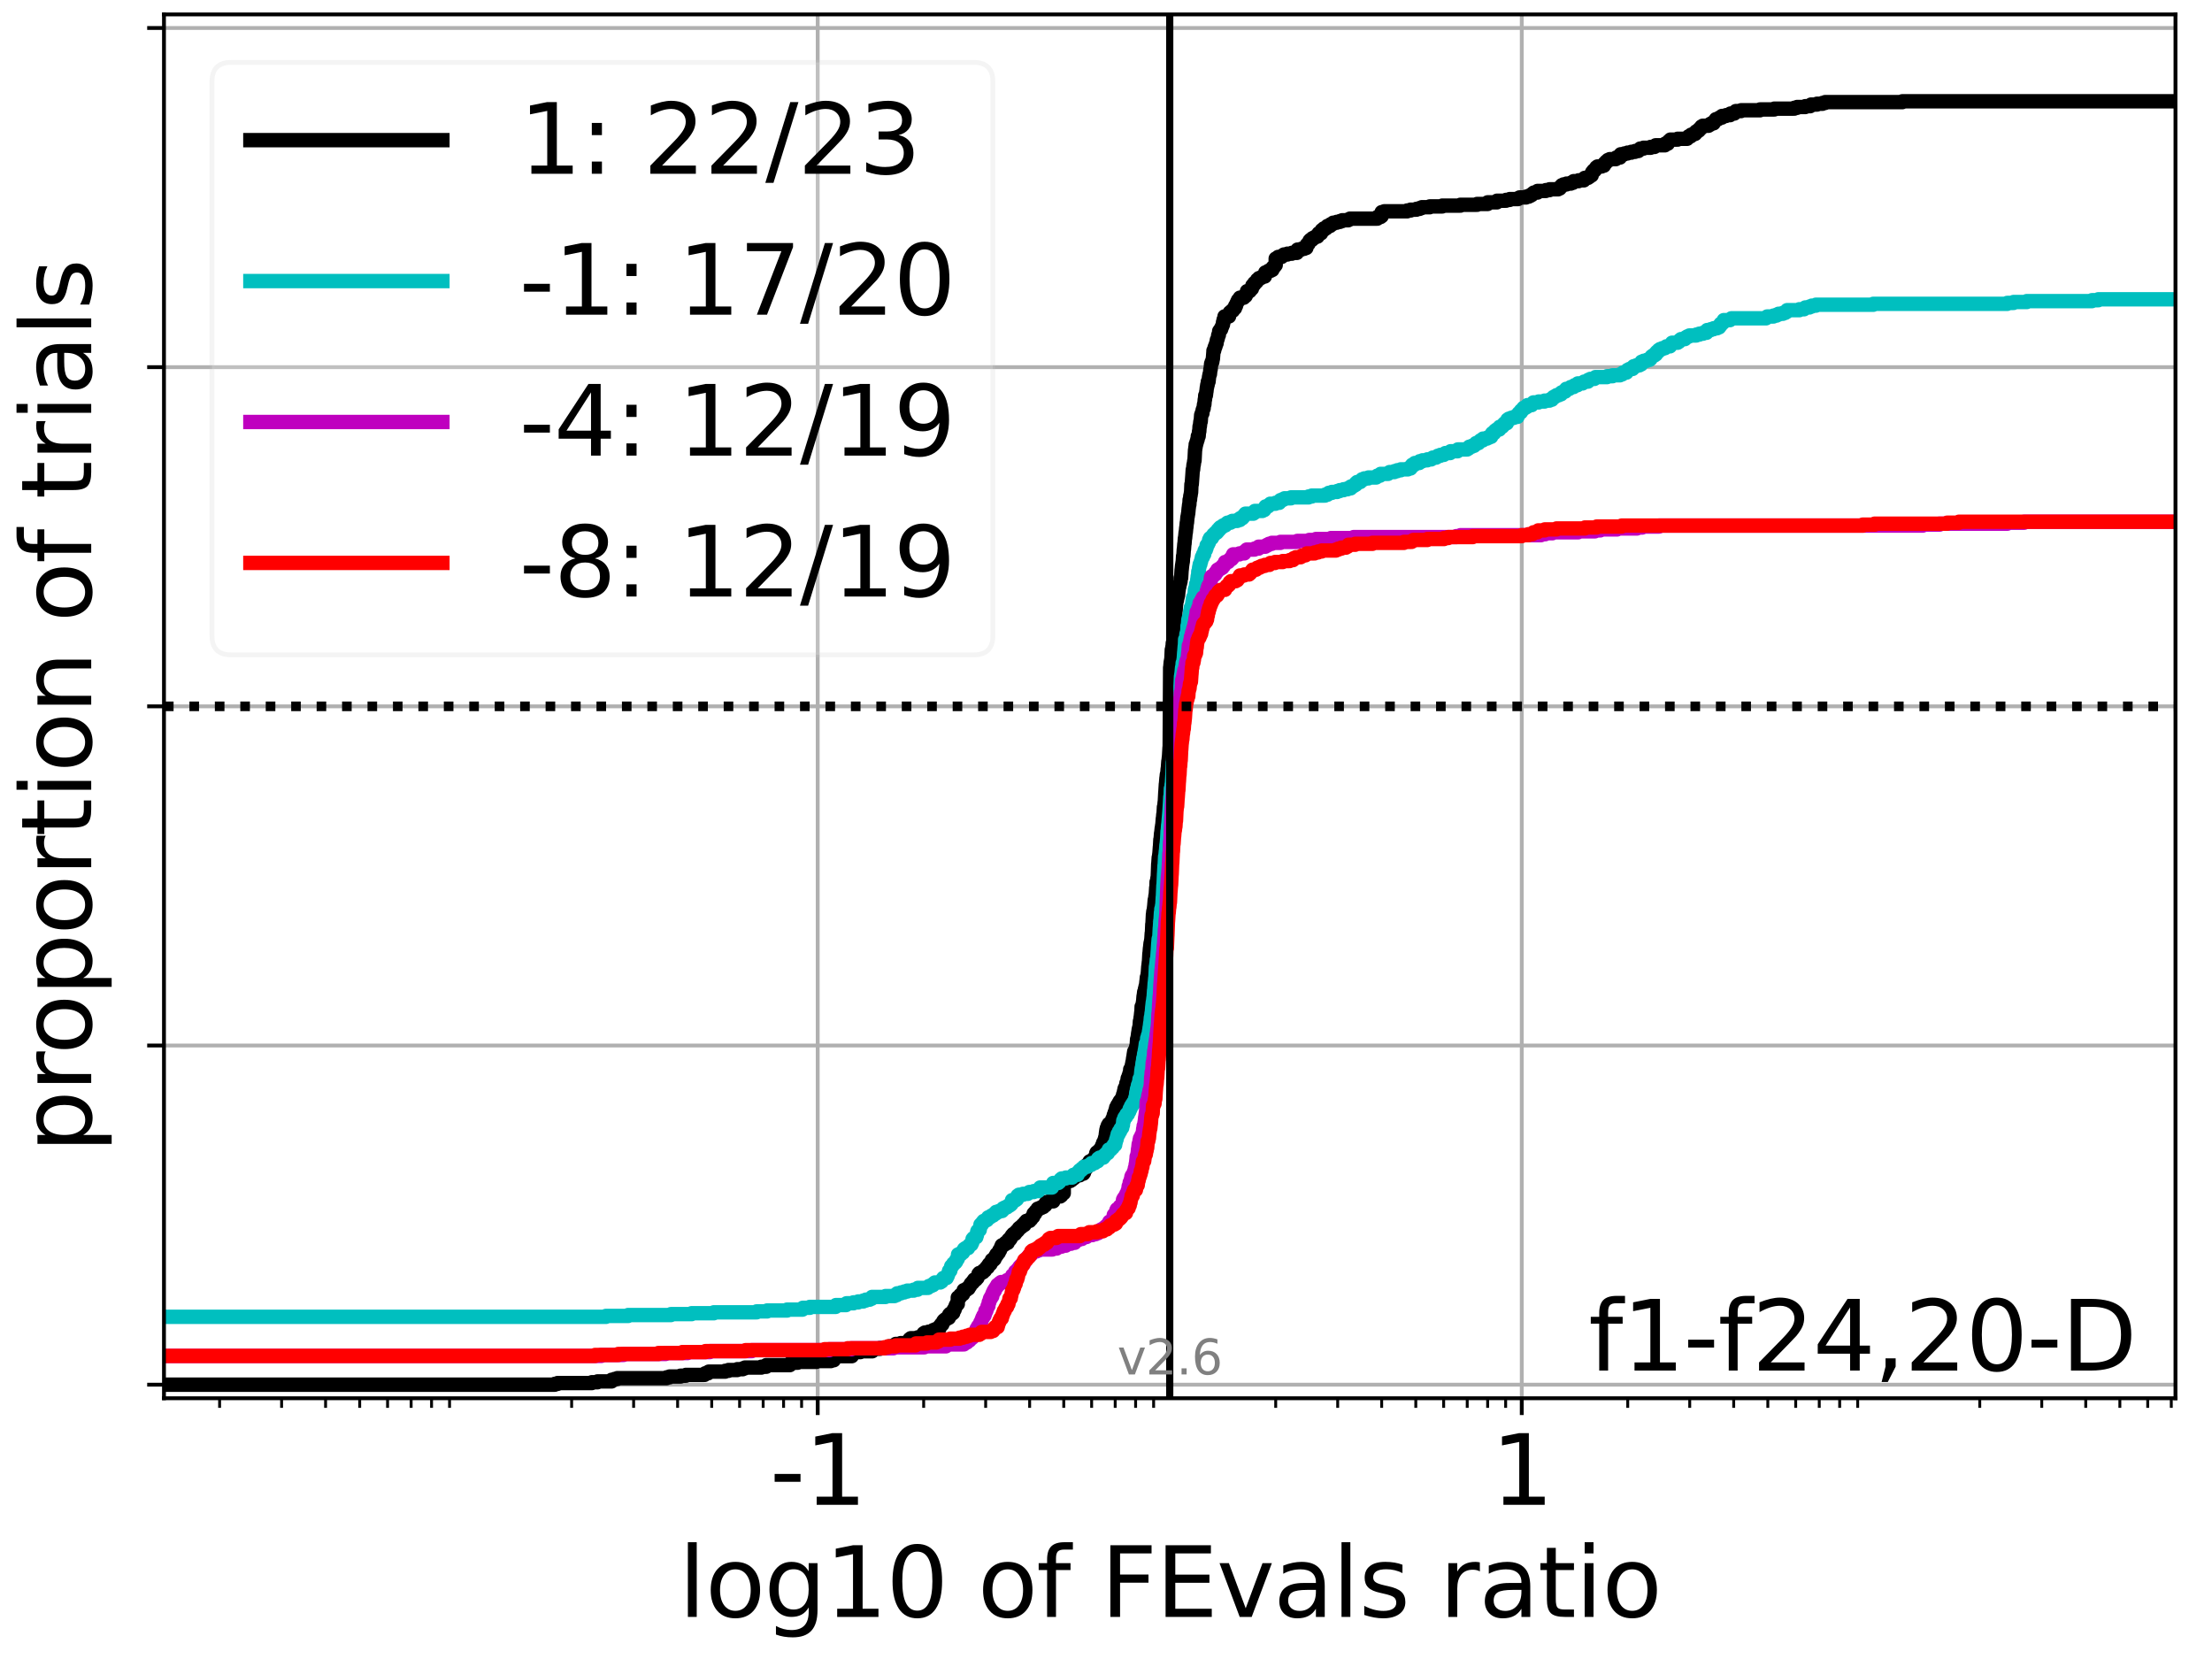 <?xml version="1.0" encoding="utf-8" standalone="no"?>
<!DOCTYPE svg PUBLIC "-//W3C//DTD SVG 1.1//EN"
  "http://www.w3.org/Graphics/SVG/1.1/DTD/svg11.dtd">
<svg xmlns:xlink="http://www.w3.org/1999/xlink" width="460.8pt" height="345.6pt" viewBox="0 0 460.8 345.6" xmlns="http://www.w3.org/2000/svg" version="1.1">
 <defs>
  <style type="text/css">*{stroke-linejoin: round; stroke-linecap: butt}</style>
 </defs>
 <g id="figure_1">
  <g id="patch_1">
   <path d="M 0 345.6 
L 460.8 345.6 
L 460.8 0 
L 0 0 
z
" style="fill: #ffffff"/>
  </g>
  <g id="axes_1">
   <g id="patch_2">
    <path d="M 34.16 291.28 
L 453.192 291.28 
L 453.192 3 
L 34.16 3 
z
" style="fill: #ffffff"/>
   </g>
   <g id="matplotlib.axis_1">
    <g id="xtick_1">
     <g id="line2d_1">
      <path d="M 170.341 291.28 
L 170.341 3 
" clip-path="url(#p55c5be1145)" style="fill: none; stroke: #b0b0b0; stroke-width: 0.8; stroke-linecap: square"/>
     </g>
     <g id="line2d_2">
      <defs>
       <path id="ma104b8f49d" d="M 0 0 
L 0 3.5 
" style="stroke: #000000; stroke-width: 0.8"/>
      </defs>
      <g>
       <use xlink:href="#ma104b8f49d" x="170.341" y="291.28" style="stroke: #000000; stroke-width: 0.8"/>
      </g>
     </g>
     <g id="text_1">
      <!-- -1 -->
      <g transform="translate(160.371 313.477)scale(0.2 -0.2)">
       <defs>
        <path id="DejaVuSans-2d" d="M 313 2009 
L 1997 2009 
L 1997 1497 
L 313 1497 
L 313 2009 
z
" transform="scale(0.016)"/>
        <path id="DejaVuSans-31" d="M 794 531 
L 1825 531 
L 1825 4091 
L 703 3866 
L 703 4441 
L 1819 4666 
L 2450 4666 
L 2450 531 
L 3481 531 
L 3481 0 
L 794 0 
L 794 531 
z
" transform="scale(0.016)"/>
       </defs>
       <use xlink:href="#DejaVuSans-2d"/>
       <use xlink:href="#DejaVuSans-31" x="36.084"/>
      </g>
     </g>
    </g>
    <g id="xtick_2">
     <g id="line2d_3">
      <path d="M 317.011 291.28 
L 317.011 3 
" clip-path="url(#p55c5be1145)" style="fill: none; stroke: #b0b0b0; stroke-width: 0.8; stroke-linecap: square"/>
     </g>
     <g id="line2d_4">
      <g>
       <use xlink:href="#ma104b8f49d" x="317.011" y="291.28" style="stroke: #000000; stroke-width: 0.8"/>
      </g>
     </g>
     <g id="text_2">
      <!-- 1 -->
      <g transform="translate(310.648 313.477)scale(0.2 -0.2)">
       <use xlink:href="#DejaVuSans-31"/>
      </g>
     </g>
    </g>
    <g id="xtick_3">
     <g id="line2d_5">
      <defs>
       <path id="mf9d49e9cbd" d="M 0 0 
L 0 2 
" style="stroke: #000000; stroke-width: 0.6"/>
      </defs>
      <g>
       <use xlink:href="#mf9d49e9cbd" x="45.748" y="291.28" style="stroke: #000000; stroke-width: 0.6"/>
      </g>
     </g>
    </g>
    <g id="xtick_4">
     <g id="line2d_6">
      <g>
       <use xlink:href="#mf9d49e9cbd" x="58.662" y="291.28" style="stroke: #000000; stroke-width: 0.6"/>
      </g>
     </g>
    </g>
    <g id="xtick_5">
     <g id="line2d_7">
      <g>
       <use xlink:href="#mf9d49e9cbd" x="67.824" y="291.28" style="stroke: #000000; stroke-width: 0.6"/>
      </g>
     </g>
    </g>
    <g id="xtick_6">
     <g id="line2d_8">
      <g>
       <use xlink:href="#mf9d49e9cbd" x="74.931" y="291.28" style="stroke: #000000; stroke-width: 0.6"/>
      </g>
     </g>
    </g>
    <g id="xtick_7">
     <g id="line2d_9">
      <g>
       <use xlink:href="#mf9d49e9cbd" x="80.738" y="291.28" style="stroke: #000000; stroke-width: 0.6"/>
      </g>
     </g>
    </g>
    <g id="xtick_8">
     <g id="line2d_10">
      <g>
       <use xlink:href="#mf9d49e9cbd" x="85.647" y="291.28" style="stroke: #000000; stroke-width: 0.6"/>
      </g>
     </g>
    </g>
    <g id="xtick_9">
     <g id="line2d_11">
      <g>
       <use xlink:href="#mf9d49e9cbd" x="89.9" y="291.28" style="stroke: #000000; stroke-width: 0.6"/>
      </g>
     </g>
    </g>
    <g id="xtick_10">
     <g id="line2d_12">
      <g>
       <use xlink:href="#mf9d49e9cbd" x="93.651" y="291.28" style="stroke: #000000; stroke-width: 0.6"/>
      </g>
     </g>
    </g>
    <g id="xtick_11">
     <g id="line2d_13">
      <g>
       <use xlink:href="#mf9d49e9cbd" x="119.083" y="291.28" style="stroke: #000000; stroke-width: 0.6"/>
      </g>
     </g>
    </g>
    <g id="xtick_12">
     <g id="line2d_14">
      <g>
       <use xlink:href="#mf9d49e9cbd" x="131.996" y="291.28" style="stroke: #000000; stroke-width: 0.6"/>
      </g>
     </g>
    </g>
    <g id="xtick_13">
     <g id="line2d_15">
      <g>
       <use xlink:href="#mf9d49e9cbd" x="141.159" y="291.28" style="stroke: #000000; stroke-width: 0.6"/>
      </g>
     </g>
    </g>
    <g id="xtick_14">
     <g id="line2d_16">
      <g>
       <use xlink:href="#mf9d49e9cbd" x="148.265" y="291.28" style="stroke: #000000; stroke-width: 0.6"/>
      </g>
     </g>
    </g>
    <g id="xtick_15">
     <g id="line2d_17">
      <g>
       <use xlink:href="#mf9d49e9cbd" x="154.072" y="291.28" style="stroke: #000000; stroke-width: 0.6"/>
      </g>
     </g>
    </g>
    <g id="xtick_16">
     <g id="line2d_18">
      <g>
       <use xlink:href="#mf9d49e9cbd" x="158.982" y="291.28" style="stroke: #000000; stroke-width: 0.6"/>
      </g>
     </g>
    </g>
    <g id="xtick_17">
     <g id="line2d_19">
      <g>
       <use xlink:href="#mf9d49e9cbd" x="163.235" y="291.28" style="stroke: #000000; stroke-width: 0.6"/>
      </g>
     </g>
    </g>
    <g id="xtick_18">
     <g id="line2d_20">
      <g>
       <use xlink:href="#mf9d49e9cbd" x="166.986" y="291.28" style="stroke: #000000; stroke-width: 0.6"/>
      </g>
     </g>
    </g>
    <g id="xtick_19">
     <g id="line2d_21">
      <g>
       <use xlink:href="#mf9d49e9cbd" x="192.417" y="291.28" style="stroke: #000000; stroke-width: 0.6"/>
      </g>
     </g>
    </g>
    <g id="xtick_20">
     <g id="line2d_22">
      <g>
       <use xlink:href="#mf9d49e9cbd" x="205.331" y="291.28" style="stroke: #000000; stroke-width: 0.6"/>
      </g>
     </g>
    </g>
    <g id="xtick_21">
     <g id="line2d_23">
      <g>
       <use xlink:href="#mf9d49e9cbd" x="214.493" y="291.28" style="stroke: #000000; stroke-width: 0.6"/>
      </g>
     </g>
    </g>
    <g id="xtick_22">
     <g id="line2d_24">
      <g>
       <use xlink:href="#mf9d49e9cbd" x="221.6" y="291.28" style="stroke: #000000; stroke-width: 0.6"/>
      </g>
     </g>
    </g>
    <g id="xtick_23">
     <g id="line2d_25">
      <g>
       <use xlink:href="#mf9d49e9cbd" x="227.407" y="291.28" style="stroke: #000000; stroke-width: 0.6"/>
      </g>
     </g>
    </g>
    <g id="xtick_24">
     <g id="line2d_26">
      <g>
       <use xlink:href="#mf9d49e9cbd" x="232.316" y="291.28" style="stroke: #000000; stroke-width: 0.6"/>
      </g>
     </g>
    </g>
    <g id="xtick_25">
     <g id="line2d_27">
      <g>
       <use xlink:href="#mf9d49e9cbd" x="236.569" y="291.28" style="stroke: #000000; stroke-width: 0.6"/>
      </g>
     </g>
    </g>
    <g id="xtick_26">
     <g id="line2d_28">
      <g>
       <use xlink:href="#mf9d49e9cbd" x="240.32" y="291.28" style="stroke: #000000; stroke-width: 0.6"/>
      </g>
     </g>
    </g>
    <g id="xtick_27">
     <g id="line2d_29">
      <g>
       <use xlink:href="#mf9d49e9cbd" x="265.752" y="291.28" style="stroke: #000000; stroke-width: 0.6"/>
      </g>
     </g>
    </g>
    <g id="xtick_28">
     <g id="line2d_30">
      <g>
       <use xlink:href="#mf9d49e9cbd" x="278.665" y="291.28" style="stroke: #000000; stroke-width: 0.6"/>
      </g>
     </g>
    </g>
    <g id="xtick_29">
     <g id="line2d_31">
      <g>
       <use xlink:href="#mf9d49e9cbd" x="287.828" y="291.28" style="stroke: #000000; stroke-width: 0.6"/>
      </g>
     </g>
    </g>
    <g id="xtick_30">
     <g id="line2d_32">
      <g>
       <use xlink:href="#mf9d49e9cbd" x="294.935" y="291.28" style="stroke: #000000; stroke-width: 0.6"/>
      </g>
     </g>
    </g>
    <g id="xtick_31">
     <g id="line2d_33">
      <g>
       <use xlink:href="#mf9d49e9cbd" x="300.741" y="291.28" style="stroke: #000000; stroke-width: 0.6"/>
      </g>
     </g>
    </g>
    <g id="xtick_32">
     <g id="line2d_34">
      <g>
       <use xlink:href="#mf9d49e9cbd" x="305.651" y="291.28" style="stroke: #000000; stroke-width: 0.6"/>
      </g>
     </g>
    </g>
    <g id="xtick_33">
     <g id="line2d_35">
      <g>
       <use xlink:href="#mf9d49e9cbd" x="309.904" y="291.28" style="stroke: #000000; stroke-width: 0.6"/>
      </g>
     </g>
    </g>
    <g id="xtick_34">
     <g id="line2d_36">
      <g>
       <use xlink:href="#mf9d49e9cbd" x="313.655" y="291.28" style="stroke: #000000; stroke-width: 0.6"/>
      </g>
     </g>
    </g>
    <g id="xtick_35">
     <g id="line2d_37">
      <g>
       <use xlink:href="#mf9d49e9cbd" x="339.087" y="291.28" style="stroke: #000000; stroke-width: 0.6"/>
      </g>
     </g>
    </g>
    <g id="xtick_36">
     <g id="line2d_38">
      <g>
       <use xlink:href="#mf9d49e9cbd" x="352" y="291.28" style="stroke: #000000; stroke-width: 0.6"/>
      </g>
     </g>
    </g>
    <g id="xtick_37">
     <g id="line2d_39">
      <g>
       <use xlink:href="#mf9d49e9cbd" x="361.162" y="291.28" style="stroke: #000000; stroke-width: 0.6"/>
      </g>
     </g>
    </g>
    <g id="xtick_38">
     <g id="line2d_40">
      <g>
       <use xlink:href="#mf9d49e9cbd" x="368.269" y="291.28" style="stroke: #000000; stroke-width: 0.6"/>
      </g>
     </g>
    </g>
    <g id="xtick_39">
     <g id="line2d_41">
      <g>
       <use xlink:href="#mf9d49e9cbd" x="374.076" y="291.28" style="stroke: #000000; stroke-width: 0.6"/>
      </g>
     </g>
    </g>
    <g id="xtick_40">
     <g id="line2d_42">
      <g>
       <use xlink:href="#mf9d49e9cbd" x="378.986" y="291.28" style="stroke: #000000; stroke-width: 0.6"/>
      </g>
     </g>
    </g>
    <g id="xtick_41">
     <g id="line2d_43">
      <g>
       <use xlink:href="#mf9d49e9cbd" x="383.238" y="291.28" style="stroke: #000000; stroke-width: 0.6"/>
      </g>
     </g>
    </g>
    <g id="xtick_42">
     <g id="line2d_44">
      <g>
       <use xlink:href="#mf9d49e9cbd" x="386.99" y="291.28" style="stroke: #000000; stroke-width: 0.6"/>
      </g>
     </g>
    </g>
    <g id="xtick_43">
     <g id="line2d_45">
      <g>
       <use xlink:href="#mf9d49e9cbd" x="412.421" y="291.28" style="stroke: #000000; stroke-width: 0.6"/>
      </g>
     </g>
    </g>
    <g id="xtick_44">
     <g id="line2d_46">
      <g>
       <use xlink:href="#mf9d49e9cbd" x="425.335" y="291.28" style="stroke: #000000; stroke-width: 0.6"/>
      </g>
     </g>
    </g>
    <g id="xtick_45">
     <g id="line2d_47">
      <g>
       <use xlink:href="#mf9d49e9cbd" x="434.497" y="291.28" style="stroke: #000000; stroke-width: 0.6"/>
      </g>
     </g>
    </g>
    <g id="xtick_46">
     <g id="line2d_48">
      <g>
       <use xlink:href="#mf9d49e9cbd" x="441.604" y="291.28" style="stroke: #000000; stroke-width: 0.6"/>
      </g>
     </g>
    </g>
    <g id="xtick_47">
     <g id="line2d_49">
      <g>
       <use xlink:href="#mf9d49e9cbd" x="447.411" y="291.28" style="stroke: #000000; stroke-width: 0.6"/>
      </g>
     </g>
    </g>
    <g id="xtick_48">
     <g id="line2d_50">
      <g>
       <use xlink:href="#mf9d49e9cbd" x="452.32" y="291.28" style="stroke: #000000; stroke-width: 0.6"/>
      </g>
     </g>
    </g>
    <g id="text_3">
     <!-- log10 of FEvals ratio -->
     <g transform="translate(141.371 336.833)scale(0.2 -0.2)">
      <defs>
       <path id="DejaVuSans-6c" d="M 603 4863 
L 1178 4863 
L 1178 0 
L 603 0 
L 603 4863 
z
" transform="scale(0.016)"/>
       <path id="DejaVuSans-6f" d="M 1959 3097 
Q 1497 3097 1228 2736 
Q 959 2375 959 1747 
Q 959 1119 1226 758 
Q 1494 397 1959 397 
Q 2419 397 2687 759 
Q 2956 1122 2956 1747 
Q 2956 2369 2687 2733 
Q 2419 3097 1959 3097 
z
M 1959 3584 
Q 2709 3584 3137 3096 
Q 3566 2609 3566 1747 
Q 3566 888 3137 398 
Q 2709 -91 1959 -91 
Q 1206 -91 779 398 
Q 353 888 353 1747 
Q 353 2609 779 3096 
Q 1206 3584 1959 3584 
z
" transform="scale(0.016)"/>
       <path id="DejaVuSans-67" d="M 2906 1791 
Q 2906 2416 2648 2759 
Q 2391 3103 1925 3103 
Q 1463 3103 1205 2759 
Q 947 2416 947 1791 
Q 947 1169 1205 825 
Q 1463 481 1925 481 
Q 2391 481 2648 825 
Q 2906 1169 2906 1791 
z
M 3481 434 
Q 3481 -459 3084 -895 
Q 2688 -1331 1869 -1331 
Q 1566 -1331 1297 -1286 
Q 1028 -1241 775 -1147 
L 775 -588 
Q 1028 -725 1275 -790 
Q 1522 -856 1778 -856 
Q 2344 -856 2625 -561 
Q 2906 -266 2906 331 
L 2906 616 
Q 2728 306 2450 153 
Q 2172 0 1784 0 
Q 1141 0 747 490 
Q 353 981 353 1791 
Q 353 2603 747 3093 
Q 1141 3584 1784 3584 
Q 2172 3584 2450 3431 
Q 2728 3278 2906 2969 
L 2906 3500 
L 3481 3500 
L 3481 434 
z
" transform="scale(0.016)"/>
       <path id="DejaVuSans-30" d="M 2034 4250 
Q 1547 4250 1301 3770 
Q 1056 3291 1056 2328 
Q 1056 1369 1301 889 
Q 1547 409 2034 409 
Q 2525 409 2770 889 
Q 3016 1369 3016 2328 
Q 3016 3291 2770 3770 
Q 2525 4250 2034 4250 
z
M 2034 4750 
Q 2819 4750 3233 4129 
Q 3647 3509 3647 2328 
Q 3647 1150 3233 529 
Q 2819 -91 2034 -91 
Q 1250 -91 836 529 
Q 422 1150 422 2328 
Q 422 3509 836 4129 
Q 1250 4750 2034 4750 
z
" transform="scale(0.016)"/>
       <path id="DejaVuSans-20" transform="scale(0.016)"/>
       <path id="DejaVuSans-66" d="M 2375 4863 
L 2375 4384 
L 1825 4384 
Q 1516 4384 1395 4259 
Q 1275 4134 1275 3809 
L 1275 3500 
L 2222 3500 
L 2222 3053 
L 1275 3053 
L 1275 0 
L 697 0 
L 697 3053 
L 147 3053 
L 147 3500 
L 697 3500 
L 697 3744 
Q 697 4328 969 4595 
Q 1241 4863 1831 4863 
L 2375 4863 
z
" transform="scale(0.016)"/>
       <path id="DejaVuSans-46" d="M 628 4666 
L 3309 4666 
L 3309 4134 
L 1259 4134 
L 1259 2759 
L 3109 2759 
L 3109 2228 
L 1259 2228 
L 1259 0 
L 628 0 
L 628 4666 
z
" transform="scale(0.016)"/>
       <path id="DejaVuSans-45" d="M 628 4666 
L 3578 4666 
L 3578 4134 
L 1259 4134 
L 1259 2753 
L 3481 2753 
L 3481 2222 
L 1259 2222 
L 1259 531 
L 3634 531 
L 3634 0 
L 628 0 
L 628 4666 
z
" transform="scale(0.016)"/>
       <path id="DejaVuSans-76" d="M 191 3500 
L 800 3500 
L 1894 563 
L 2988 3500 
L 3597 3500 
L 2284 0 
L 1503 0 
L 191 3500 
z
" transform="scale(0.016)"/>
       <path id="DejaVuSans-61" d="M 2194 1759 
Q 1497 1759 1228 1600 
Q 959 1441 959 1056 
Q 959 750 1161 570 
Q 1363 391 1709 391 
Q 2188 391 2477 730 
Q 2766 1069 2766 1631 
L 2766 1759 
L 2194 1759 
z
M 3341 1997 
L 3341 0 
L 2766 0 
L 2766 531 
Q 2569 213 2275 61 
Q 1981 -91 1556 -91 
Q 1019 -91 701 211 
Q 384 513 384 1019 
Q 384 1609 779 1909 
Q 1175 2209 1959 2209 
L 2766 2209 
L 2766 2266 
Q 2766 2663 2505 2880 
Q 2244 3097 1772 3097 
Q 1472 3097 1187 3025 
Q 903 2953 641 2809 
L 641 3341 
Q 956 3463 1253 3523 
Q 1550 3584 1831 3584 
Q 2591 3584 2966 3190 
Q 3341 2797 3341 1997 
z
" transform="scale(0.016)"/>
       <path id="DejaVuSans-73" d="M 2834 3397 
L 2834 2853 
Q 2591 2978 2328 3040 
Q 2066 3103 1784 3103 
Q 1356 3103 1142 2972 
Q 928 2841 928 2578 
Q 928 2378 1081 2264 
Q 1234 2150 1697 2047 
L 1894 2003 
Q 2506 1872 2764 1633 
Q 3022 1394 3022 966 
Q 3022 478 2636 193 
Q 2250 -91 1575 -91 
Q 1294 -91 989 -36 
Q 684 19 347 128 
L 347 722 
Q 666 556 975 473 
Q 1284 391 1588 391 
Q 1994 391 2212 530 
Q 2431 669 2431 922 
Q 2431 1156 2273 1281 
Q 2116 1406 1581 1522 
L 1381 1569 
Q 847 1681 609 1914 
Q 372 2147 372 2553 
Q 372 3047 722 3315 
Q 1072 3584 1716 3584 
Q 2034 3584 2315 3537 
Q 2597 3491 2834 3397 
z
" transform="scale(0.016)"/>
       <path id="DejaVuSans-72" d="M 2631 2963 
Q 2534 3019 2420 3045 
Q 2306 3072 2169 3072 
Q 1681 3072 1420 2755 
Q 1159 2438 1159 1844 
L 1159 0 
L 581 0 
L 581 3500 
L 1159 3500 
L 1159 2956 
Q 1341 3275 1631 3429 
Q 1922 3584 2338 3584 
Q 2397 3584 2469 3576 
Q 2541 3569 2628 3553 
L 2631 2963 
z
" transform="scale(0.016)"/>
       <path id="DejaVuSans-74" d="M 1172 4494 
L 1172 3500 
L 2356 3500 
L 2356 3053 
L 1172 3053 
L 1172 1153 
Q 1172 725 1289 603 
Q 1406 481 1766 481 
L 2356 481 
L 2356 0 
L 1766 0 
Q 1100 0 847 248 
Q 594 497 594 1153 
L 594 3053 
L 172 3053 
L 172 3500 
L 594 3500 
L 594 4494 
L 1172 4494 
z
" transform="scale(0.016)"/>
       <path id="DejaVuSans-69" d="M 603 3500 
L 1178 3500 
L 1178 0 
L 603 0 
L 603 3500 
z
M 603 4863 
L 1178 4863 
L 1178 4134 
L 603 4134 
L 603 4863 
z
" transform="scale(0.016)"/>
      </defs>
      <use xlink:href="#DejaVuSans-6c"/>
      <use xlink:href="#DejaVuSans-6f" x="27.783"/>
      <use xlink:href="#DejaVuSans-67" x="88.965"/>
      <use xlink:href="#DejaVuSans-31" x="152.441"/>
      <use xlink:href="#DejaVuSans-30" x="216.064"/>
      <use xlink:href="#DejaVuSans-20" x="279.688"/>
      <use xlink:href="#DejaVuSans-6f" x="311.475"/>
      <use xlink:href="#DejaVuSans-66" x="372.656"/>
      <use xlink:href="#DejaVuSans-20" x="407.861"/>
      <use xlink:href="#DejaVuSans-46" x="439.648"/>
      <use xlink:href="#DejaVuSans-45" x="497.168"/>
      <use xlink:href="#DejaVuSans-76" x="560.352"/>
      <use xlink:href="#DejaVuSans-61" x="619.531"/>
      <use xlink:href="#DejaVuSans-6c" x="680.811"/>
      <use xlink:href="#DejaVuSans-73" x="708.594"/>
      <use xlink:href="#DejaVuSans-20" x="760.693"/>
      <use xlink:href="#DejaVuSans-72" x="792.48"/>
      <use xlink:href="#DejaVuSans-61" x="833.594"/>
      <use xlink:href="#DejaVuSans-74" x="894.873"/>
      <use xlink:href="#DejaVuSans-69" x="934.082"/>
      <use xlink:href="#DejaVuSans-6f" x="961.865"/>
     </g>
    </g>
   </g>
   <g id="matplotlib.axis_2">
    <g id="ytick_1">
     <g id="line2d_51">
      <path d="M 34.16 288.454 
L 453.192 288.454 
" clip-path="url(#p55c5be1145)" style="fill: none; stroke: #b0b0b0; stroke-width: 0.8; stroke-linecap: square"/>
     </g>
     <g id="line2d_52">
      <defs>
       <path id="m4b53195064" d="M 0 0 
L -3.5 0 
" style="stroke: #000000; stroke-width: 0.8"/>
      </defs>
      <g>
       <use xlink:href="#m4b53195064" x="34.16" y="288.454" style="stroke: #000000; stroke-width: 0.8"/>
      </g>
     </g>
    </g>
    <g id="ytick_2">
     <g id="line2d_53">
      <path d="M 34.16 217.797 
L 453.192 217.797 
" clip-path="url(#p55c5be1145)" style="fill: none; stroke: #b0b0b0; stroke-width: 0.8; stroke-linecap: square"/>
     </g>
     <g id="line2d_54">
      <g>
       <use xlink:href="#m4b53195064" x="34.16" y="217.797" style="stroke: #000000; stroke-width: 0.8"/>
      </g>
     </g>
    </g>
    <g id="ytick_3">
     <g id="line2d_55">
      <path d="M 34.16 147.14 
L 453.192 147.14 
" clip-path="url(#p55c5be1145)" style="fill: none; stroke: #b0b0b0; stroke-width: 0.8; stroke-linecap: square"/>
     </g>
     <g id="line2d_56">
      <g>
       <use xlink:href="#m4b53195064" x="34.16" y="147.14" style="stroke: #000000; stroke-width: 0.8"/>
      </g>
     </g>
    </g>
    <g id="ytick_4">
     <g id="line2d_57">
      <path d="M 34.16 76.483 
L 453.192 76.483 
" clip-path="url(#p55c5be1145)" style="fill: none; stroke: #b0b0b0; stroke-width: 0.8; stroke-linecap: square"/>
     </g>
     <g id="line2d_58">
      <g>
       <use xlink:href="#m4b53195064" x="34.16" y="76.483" style="stroke: #000000; stroke-width: 0.8"/>
      </g>
     </g>
    </g>
    <g id="ytick_5">
     <g id="line2d_59">
      <path d="M 34.16 5.826 
L 453.192 5.826 
" clip-path="url(#p55c5be1145)" style="fill: none; stroke: #b0b0b0; stroke-width: 0.8; stroke-linecap: square"/>
     </g>
     <g id="line2d_60">
      <g>
       <use xlink:href="#m4b53195064" x="34.16" y="5.826" style="stroke: #000000; stroke-width: 0.8"/>
      </g>
     </g>
    </g>
    <g id="text_4">
     <!-- proportion of trials -->
     <g transform="translate(19.001 240.146)rotate(-90)scale(0.2 -0.2)">
      <defs>
       <path id="DejaVuSans-70" d="M 1159 525 
L 1159 -1331 
L 581 -1331 
L 581 3500 
L 1159 3500 
L 1159 2969 
Q 1341 3281 1617 3432 
Q 1894 3584 2278 3584 
Q 2916 3584 3314 3078 
Q 3713 2572 3713 1747 
Q 3713 922 3314 415 
Q 2916 -91 2278 -91 
Q 1894 -91 1617 61 
Q 1341 213 1159 525 
z
M 3116 1747 
Q 3116 2381 2855 2742 
Q 2594 3103 2138 3103 
Q 1681 3103 1420 2742 
Q 1159 2381 1159 1747 
Q 1159 1113 1420 752 
Q 1681 391 2138 391 
Q 2594 391 2855 752 
Q 3116 1113 3116 1747 
z
" transform="scale(0.016)"/>
       <path id="DejaVuSans-6e" d="M 3513 2113 
L 3513 0 
L 2938 0 
L 2938 2094 
Q 2938 2591 2744 2837 
Q 2550 3084 2163 3084 
Q 1697 3084 1428 2787 
Q 1159 2491 1159 1978 
L 1159 0 
L 581 0 
L 581 3500 
L 1159 3500 
L 1159 2956 
Q 1366 3272 1645 3428 
Q 1925 3584 2291 3584 
Q 2894 3584 3203 3211 
Q 3513 2838 3513 2113 
z
" transform="scale(0.016)"/>
      </defs>
      <use xlink:href="#DejaVuSans-70"/>
      <use xlink:href="#DejaVuSans-72" x="63.477"/>
      <use xlink:href="#DejaVuSans-6f" x="102.34"/>
      <use xlink:href="#DejaVuSans-70" x="163.521"/>
      <use xlink:href="#DejaVuSans-6f" x="226.998"/>
      <use xlink:href="#DejaVuSans-72" x="288.18"/>
      <use xlink:href="#DejaVuSans-74" x="329.293"/>
      <use xlink:href="#DejaVuSans-69" x="368.502"/>
      <use xlink:href="#DejaVuSans-6f" x="396.285"/>
      <use xlink:href="#DejaVuSans-6e" x="457.467"/>
      <use xlink:href="#DejaVuSans-20" x="520.846"/>
      <use xlink:href="#DejaVuSans-6f" x="552.633"/>
      <use xlink:href="#DejaVuSans-66" x="613.814"/>
      <use xlink:href="#DejaVuSans-20" x="649.02"/>
      <use xlink:href="#DejaVuSans-74" x="680.807"/>
      <use xlink:href="#DejaVuSans-72" x="720.016"/>
      <use xlink:href="#DejaVuSans-69" x="761.129"/>
      <use xlink:href="#DejaVuSans-61" x="788.912"/>
      <use xlink:href="#DejaVuSans-6c" x="850.191"/>
      <use xlink:href="#DejaVuSans-73" x="877.975"/>
     </g>
    </g>
   </g>
   <g id="line2d_61">
    <path d="M 34.16 288.454 
L 115.569 288.454 
L 115.569 288.284 
L 116.173 288.284 
L 116.173 288.114 
L 123.297 288.114 
L 123.297 287.944 
L 124.474 287.944 
L 124.474 287.775 
L 127.408 287.775 
L 127.412 287.435 
L 128.011 287.435 
L 128.011 287.266 
L 128.589 287.266 
L 128.589 287.096 
L 138.863 287.096 
L 138.863 286.926 
L 139.466 286.926 
L 139.466 286.756 
L 141.754 286.756 
L 141.754 286.587 
L 142.893 286.587 
L 142.893 286.417 
L 146.758 286.417 
L 146.758 286.247 
L 146.911 286.247 
L 146.911 286.077 
L 147.514 286.077 
L 147.514 285.908 
L 147.64 285.908 
L 147.64 285.738 
L 151.053 285.738 
L 151.053 285.568 
L 151.755 285.568 
L 151.755 285.398 
L 153.593 285.398 
L 153.593 285.229 
L 154.731 285.229 
L 154.731 285.059 
L 155.168 285.059 
L 155.168 284.889 
L 158.596 284.889 
L 158.596 284.719 
L 159.625 284.719 
L 159.625 284.38 
L 164.535 284.38 
L 164.535 284.04 
L 165.047 284.04 
L 165.047 283.871 
L 166.186 283.871 
L 166.186 283.701 
L 170.051 283.701 
L 170.051 283.531 
L 173.096 283.531 
L 173.096 283.361 
L 173.697 283.361 
L 173.697 282.682 
L 174.234 282.682 
L 174.234 282.513 
L 177.448 282.513 
L 177.448 281.834 
L 178.099 281.834 
L 178.099 281.664 
L 179.234 281.664 
L 179.234 281.494 
L 181.701 281.494 
L 181.701 280.985 
L 183.31 280.985 
L 183.31 280.815 
L 184.834 280.815 
L 184.834 280.645 
L 185.253 280.645 
L 185.253 280.476 
L 186.179 280.476 
L 186.179 280.306 
L 186.375 280.306 
L 186.375 280.136 
L 186.611 280.136 
L 186.611 279.966 
L 187.631 279.966 
L 187.631 279.797 
L 188.793 279.797 
L 188.793 279.627 
L 189.115 279.627 
L 189.115 279.457 
L 189.364 279.457 
L 189.372 279.118 
L 189.496 279.118 
L 189.496 278.948 
L 189.719 278.948 
L 189.719 278.778 
L 191.133 278.778 
L 191.133 278.608 
L 191.78 278.608 
L 191.78 278.439 
L 191.976 278.439 
L 191.976 278.269 
L 192.199 278.269 
L 192.199 278.099 
L 192.364 278.099 
L 192.395 277.76 
L 192.656 277.76 
L 192.656 277.59 
L 193.442 277.59 
L 193.442 277.42 
L 194.128 277.42 
L 194.128 277.25 
L 194.394 277.25 
L 194.394 277.081 
L 194.813 277.081 
L 194.813 276.911 
L 195.365 276.911 
L 195.365 276.741 
L 195.714 276.741 
L 195.773 276.232 
L 195.971 276.232 
L 196.034 275.893 
L 196.309 275.893 
L 196.318 275.553 
L 196.442 275.553 
L 196.505 275.214 
L 196.638 275.214 
L 196.638 275.044 
L 196.844 275.044 
L 196.844 274.874 
L 197.07 274.874 
L 197.07 274.704 
L 197.327 274.704 
L 197.327 274.535 
L 197.658 274.535 
L 197.732 273.856 
L 197.893 273.856 
L 197.893 273.686 
L 198.362 273.686 
L 198.362 273.516 
L 198.567 273.516 
L 198.674 272.837 
L 198.866 272.837 
L 198.963 272.328 
L 199.056 272.328 
L 199.088 271.988 
L 199.213 271.988 
L 199.255 271.649 
L 199.524 271.649 
L 199.524 270.291 
L 199.944 270.291 
L 200.041 269.782 
L 200.319 269.782 
L 200.319 269.612 
L 200.611 269.612 
L 200.627 269.272 
L 200.726 269.272 
L 200.76 268.763 
L 201.29 268.763 
L 201.397 268.424 
L 201.758 268.424 
L 201.858 268.084 
L 201.964 268.084 
L 201.964 267.914 
L 202.082 267.914 
L 202.15 267.575 
L 202.254 267.575 
L 202.254 267.405 
L 202.425 267.405 
L 202.425 267.235 
L 202.633 267.235 
L 202.689 266.896 
L 202.928 266.896 
L 202.935 266.556 
L 203.32 266.556 
L 203.32 266.387 
L 203.443 266.387 
L 203.443 266.217 
L 203.621 266.217 
L 203.666 265.877 
L 203.777 265.877 
L 203.841 265.368 
L 203.989 265.368 
L 203.989 265.198 
L 204.492 265.198 
L 204.492 265.029 
L 204.799 265.029 
L 204.859 264.689 
L 205.165 264.689 
L 205.265 264.35 
L 205.398 264.35 
L 205.398 264.18 
L 205.528 264.18 
L 205.528 264.01 
L 205.776 264.01 
L 205.848 263.671 
L 205.915 263.671 
L 205.915 263.501 
L 206.033 263.501 
L 206.033 263.331 
L 206.338 263.331 
L 206.38 262.992 
L 206.521 262.992 
L 206.621 262.483 
L 206.998 262.483 
L 206.998 262.313 
L 207.175 262.313 
L 207.283 261.804 
L 207.387 261.804 
L 207.387 261.634 
L 207.559 261.634 
L 207.582 261.294 
L 207.794 261.294 
L 207.899 260.955 
L 208.06 260.955 
L 208.159 260.615 
L 208.191 260.615 
L 208.191 260.446 
L 208.323 260.446 
L 208.414 260.106 
L 208.435 260.106 
L 208.543 259.767 
L 208.687 259.767 
L 208.687 259.427 
L 209.025 259.427 
L 209.025 259.257 
L 209.317 259.257 
L 209.317 259.088 
L 209.438 259.088 
L 209.438 258.918 
L 209.92 258.918 
L 209.971 258.409 
L 210.103 258.409 
L 210.103 258.239 
L 210.383 258.239 
L 210.383 258.069 
L 210.513 258.069 
L 210.567 257.73 
L 210.697 257.73 
L 210.789 257.39 
L 210.935 257.39 
L 210.935 257.22 
L 211.081 257.22 
L 211.081 257.051 
L 211.431 257.051 
L 211.536 256.711 
L 211.693 256.711 
L 211.693 256.541 
L 211.853 256.541 
L 211.853 256.372 
L 212.026 256.372 
L 212.026 256.202 
L 212.164 256.202 
L 212.259 255.862 
L 212.458 255.862 
L 212.458 255.693 
L 212.695 255.693 
L 212.695 255.523 
L 212.909 255.523 
L 212.909 255.353 
L 213.031 255.353 
L 213.031 255.183 
L 213.414 255.183 
L 213.505 254.674 
L 213.792 254.674 
L 213.81 254.335 
L 214.493 254.335 
L 214.554 253.995 
L 214.808 253.995 
L 214.91 253.656 
L 215.024 253.656 
L 215.024 253.486 
L 215.228 253.486 
L 215.327 252.807 
L 215.638 252.807 
L 215.638 252.468 
L 215.766 252.468 
L 215.766 252.298 
L 215.944 252.298 
L 215.944 252.128 
L 216.105 252.128 
L 216.168 251.789 
L 216.605 251.789 
L 216.605 251.619 
L 216.973 251.619 
L 216.973 251.449 
L 217.356 251.449 
L 217.356 251.279 
L 217.482 251.279 
L 217.482 251.11 
L 217.754 251.11 
L 217.849 250.6 
L 217.959 250.6 
L 217.959 250.431 
L 218.514 250.431 
L 218.514 250.261 
L 219.423 250.261 
L 219.476 249.752 
L 219.618 249.752 
L 219.618 249.582 
L 219.893 249.582 
L 219.893 249.412 
L 220.118 249.412 
L 220.118 249.242 
L 220.878 249.242 
L 220.878 249.073 
L 221.101 249.073 
L 221.147 248.733 
L 221.255 248.733 
L 221.255 248.563 
L 221.6 248.563 
L 221.6 246.696 
L 221.816 246.696 
L 221.816 246.526 
L 221.967 246.526 
L 221.967 246.357 
L 222.09 246.357 
L 222.09 246.187 
L 222.252 246.187 
L 222.252 246.017 
L 222.964 246.017 
L 222.964 245.847 
L 223.226 245.847 
L 223.226 245.678 
L 223.419 245.678 
L 223.419 245.508 
L 223.657 245.508 
L 223.657 245.338 
L 223.871 245.338 
L 223.871 245.168 
L 224.028 245.168 
L 224.028 244.999 
L 224.298 244.999 
L 224.298 244.829 
L 224.936 244.829 
L 224.936 244.659 
L 225.063 244.659 
L 225.063 244.489 
L 225.696 244.489 
L 225.696 244.32 
L 225.811 244.32 
L 225.853 243.81 
L 225.947 243.81 
L 226.006 243.471 
L 226.246 243.471 
L 226.302 242.962 
L 226.375 242.962 
L 226.43 242.622 
L 226.747 242.622 
L 226.828 242.283 
L 226.909 242.283 
L 226.979 241.943 
L 227.343 241.943 
L 227.343 241.774 
L 227.627 241.774 
L 227.733 241.434 
L 227.944 241.434 
L 227.944 241.264 
L 228.16 241.264 
L 228.261 240.925 
L 228.298 240.925 
L 228.362 240.246 
L 228.448 240.246 
L 228.448 240.076 
L 228.821 240.076 
L 228.859 239.737 
L 229.209 239.737 
L 229.231 239.397 
L 229.339 239.397 
L 229.397 239.058 
L 229.457 239.058 
L 229.568 238.718 
L 229.626 238.718 
L 229.626 238.548 
L 229.764 238.548 
L 229.815 238.039 
L 230.015 238.039 
L 230.062 237.53 
L 230.144 237.53 
L 230.212 237.021 
L 230.285 237.021 
L 230.396 236.002 
L 230.398 236.002 
L 230.495 235.323 
L 230.56 235.323 
L 230.581 234.984 
L 230.695 234.984 
L 230.773 234.474 
L 230.934 234.474 
L 230.97 234.135 
L 231.393 234.135 
L 231.393 233.965 
L 231.516 233.965 
L 231.518 233.626 
L 231.629 233.626 
L 231.729 233.116 
L 231.807 233.116 
L 231.895 232.777 
L 231.939 232.777 
L 232.031 232.268 
L 232.177 232.268 
L 232.211 231.758 
L 232.347 231.758 
L 232.386 231.249 
L 232.471 231.249 
L 232.515 230.74 
L 232.613 230.74 
L 232.613 230.57 
L 232.766 230.57 
L 232.771 230.231 
L 232.905 230.231 
L 233.003 229.891 
L 233.082 229.891 
L 233.082 229.722 
L 233.233 229.722 
L 233.271 229.382 
L 233.555 229.382 
L 233.641 228.873 
L 233.808 228.873 
L 233.831 228.533 
L 233.946 228.533 
L 233.961 228.024 
L 234.062 228.024 
L 234.151 227.345 
L 234.187 227.345 
L 234.261 226.836 
L 234.322 226.836 
L 234.322 226.666 
L 234.455 226.666 
L 234.564 226.157 
L 234.587 226.157 
L 234.65 225.648 
L 234.717 225.648 
L 234.82 225.308 
L 234.831 225.308 
L 234.924 224.629 
L 235.018 224.629 
L 235.124 224.12 
L 235.189 224.12 
L 235.286 223.611 
L 235.397 223.611 
L 235.449 222.762 
L 235.672 222.762 
L 235.779 221.913 
L 235.807 221.913 
L 235.917 221.234 
L 235.957 221.234 
L 236.06 220.385 
L 236.089 220.385 
L 236.197 219.537 
L 236.205 219.537 
L 236.282 219.028 
L 236.446 219.028 
L 236.468 218.688 
L 236.589 218.688 
L 236.692 218.009 
L 236.773 218.009 
L 236.878 216.481 
L 236.899 216.481 
L 237.009 215.972 
L 237.012 215.972 
L 237.118 215.123 
L 237.145 215.123 
L 237.219 214.444 
L 237.257 214.444 
L 237.301 214.105 
L 237.374 214.105 
L 237.47 212.747 
L 237.529 212.747 
L 237.62 211.898 
L 237.64 211.898 
L 237.747 210.88 
L 237.779 210.88 
L 237.826 209.691 
L 237.923 209.691 
L 238.028 209.182 
L 238.037 209.182 
L 238.146 208.503 
L 238.149 208.503 
L 238.231 207.485 
L 238.261 207.485 
L 238.356 206.636 
L 238.463 206.636 
L 238.532 205.957 
L 238.576 205.957 
L 238.654 205.448 
L 238.723 205.448 
L 238.826 204.429 
L 238.837 204.429 
L 238.918 203.581 
L 239.002 203.581 
L 239.108 202.732 
L 239.114 202.732 
L 239.212 201.374 
L 239.229 201.374 
L 239.333 200.355 
L 239.35 200.355 
L 239.443 198.658 
L 239.464 198.658 
L 239.564 197.47 
L 239.578 197.47 
L 239.688 196.451 
L 239.72 196.451 
L 239.826 195.772 
L 239.843 195.772 
L 239.93 194.414 
L 239.967 194.414 
L 240.046 192.547 
L 240.08 192.547 
L 240.18 190.51 
L 240.194 190.51 
L 240.265 189.831 
L 240.331 189.831 
L 240.439 188.813 
L 240.446 188.813 
L 240.556 187.455 
L 240.625 187.455 
L 240.703 186.606 
L 240.752 186.606 
L 240.86 184.909 
L 240.905 184.909 
L 240.943 183.72 
L 241.019 183.72 
L 241.122 182.872 
L 241.173 182.872 
L 241.28 179.986 
L 241.295 179.986 
L 241.388 178.628 
L 241.42 178.628 
L 241.526 177.779 
L 241.532 177.779 
L 241.63 176.421 
L 241.648 176.421 
L 241.73 174.894 
L 241.774 174.894 
L 241.881 173.536 
L 241.909 173.536 
L 242.015 172.517 
L 242.03 172.517 
L 242.12 171.838 
L 242.141 171.838 
L 242.246 170.48 
L 242.275 170.48 
L 242.343 169.631 
L 242.388 169.631 
L 242.474 168.104 
L 242.53 168.104 
L 242.627 167.085 
L 242.65 167.085 
L 242.759 165.048 
L 242.768 165.048 
L 242.873 163.351 
L 242.891 163.351 
L 243.002 161.993 
L 243.017 161.993 
L 243.084 161.314 
L 243.166 161.314 
L 243.255 160.126 
L 243.285 160.126 
L 243.39 158.598 
L 243.42 158.598 
L 243.523 157.579 
L 243.533 157.579 
L 243.638 155.712 
L 243.668 155.712 
L 243.763 139.077 
L 243.786 139.077 
L 243.889 137.889 
L 243.9 137.889 
L 243.993 137.38 
L 244.017 137.38 
L 244.107 135.343 
L 244.143 135.343 
L 244.25 134.664 
L 244.277 134.664 
L 244.315 133.985 
L 244.394 133.985 
L 244.504 132.457 
L 244.518 132.457 
L 244.618 130.759 
L 244.633 130.759 
L 244.741 129.741 
L 244.766 129.741 
L 244.872 127.195 
L 244.903 127.195 
L 244.994 125.837 
L 245.024 125.837 
L 245.053 125.158 
L 245.153 125.158 
L 245.261 124.479 
L 245.295 124.479 
L 245.403 123.97 
L 245.413 123.97 
L 245.504 122.951 
L 245.53 122.951 
L 245.607 122.272 
L 245.662 122.272 
L 245.751 121.593 
L 245.814 121.593 
L 245.919 121.084 
L 245.928 121.084 
L 245.949 120.405 
L 246.046 120.405 
L 246.153 118.708 
L 246.165 118.708 
L 246.267 117.689 
L 246.277 117.689 
L 246.374 117.01 
L 246.395 117.01 
L 246.465 115.822 
L 246.52 115.822 
L 246.606 114.464 
L 246.634 114.464 
L 246.725 113.276 
L 246.753 113.276 
L 246.841 112.087 
L 246.878 112.087 
L 246.989 110.899 
L 247.025 110.899 
L 247.119 109.881 
L 247.139 109.881 
L 247.236 108.862 
L 247.269 108.862 
L 247.371 107.674 
L 247.4 107.674 
L 247.5 106.995 
L 247.521 106.995 
L 247.631 105.807 
L 247.642 105.807 
L 247.716 105.128 
L 247.767 105.128 
L 247.822 104.109 
L 247.901 104.109 
L 247.968 103.261 
L 248.014 103.261 
L 248.104 102.582 
L 248.127 102.582 
L 248.199 100.884 
L 248.263 100.884 
L 248.374 99.356 
L 248.378 99.356 
L 248.476 97.829 
L 248.544 97.829 
L 248.633 96.81 
L 248.68 96.81 
L 248.787 95.962 
L 248.838 95.962 
L 248.948 93.755 
L 248.963 93.755 
L 249.043 93.076 
L 249.075 93.076 
L 249.095 92.567 
L 249.187 92.567 
L 249.27 92.057 
L 249.33 92.057 
L 249.421 91.548 
L 249.492 91.548 
L 249.531 90.869 
L 249.699 90.869 
L 249.781 89.851 
L 249.836 89.851 
L 249.894 88.832 
L 249.951 88.832 
L 250.06 87.814 
L 250.132 87.814 
L 250.225 86.456 
L 250.268 86.456 
L 250.338 86.116 
L 250.475 86.116 
L 250.527 85.437 
L 250.591 85.437 
L 250.652 85.098 
L 250.733 85.098 
L 250.814 84.249 
L 250.895 84.249 
L 250.971 83.231 
L 251.024 83.231 
L 251.075 82.382 
L 251.205 82.382 
L 251.306 81.533 
L 251.324 81.533 
L 251.411 80.684 
L 251.453 80.684 
L 251.492 80.175 
L 251.577 80.175 
L 251.623 79.496 
L 251.765 79.496 
L 251.87 78.478 
L 251.884 78.478 
L 251.975 77.968 
L 252.043 77.968 
L 252.147 76.95 
L 252.199 76.95 
L 252.301 75.762 
L 252.38 75.762 
L 252.415 75.422 
L 252.537 75.422 
L 252.641 74.743 
L 252.667 74.743 
L 252.772 73.385 
L 252.779 73.385 
L 252.786 73.046 
L 252.931 73.046 
L 253.032 72.367 
L 253.138 72.367 
L 253.162 72.027 
L 253.252 72.027 
L 253.34 71.518 
L 253.437 71.518 
L 253.492 70.839 
L 253.572 70.839 
L 253.679 70.5 
L 253.686 70.5 
L 253.78 69.821 
L 253.902 69.821 
L 253.98 68.972 
L 254.092 68.972 
L 254.092 68.802 
L 254.222 68.802 
L 254.222 68.632 
L 254.375 68.632 
L 254.409 68.293 
L 254.489 68.293 
L 254.568 67.953 
L 254.629 67.953 
L 254.706 67.614 
L 254.769 67.614 
L 254.78 67.105 
L 254.88 67.105 
L 254.902 66.595 
L 255.034 66.595 
L 255.092 65.916 
L 256.035 65.916 
L 256.106 65.407 
L 256.158 65.407 
L 256.196 65.068 
L 256.399 65.068 
L 256.399 64.898 
L 256.59 64.898 
L 256.59 64.728 
L 256.834 64.728 
L 256.93 64.389 
L 257.066 64.389 
L 257.066 64.219 
L 257.267 64.219 
L 257.317 63.71 
L 257.487 63.71 
L 257.589 63.2 
L 257.653 63.2 
L 257.743 62.861 
L 257.846 62.861 
L 257.902 62.522 
L 258.122 62.522 
L 258.197 62.182 
L 258.29 62.182 
L 258.29 62.012 
L 259.106 62.012 
L 259.139 61.673 
L 259.491 61.673 
L 259.502 61.333 
L 259.672 61.333 
L 259.775 60.654 
L 260.349 60.654 
L 260.349 60.485 
L 260.461 60.485 
L 260.461 60.315 
L 260.629 60.315 
L 260.629 60.145 
L 260.798 60.145 
L 260.897 59.466 
L 261.094 59.466 
L 261.094 59.296 
L 261.265 59.296 
L 261.292 58.957 
L 261.53 58.957 
L 261.53 58.787 
L 261.702 58.787 
L 261.702 58.617 
L 261.859 58.617 
L 261.887 58.278 
L 262.099 58.278 
L 262.099 58.108 
L 262.256 58.108 
L 262.256 57.938 
L 262.669 57.938 
L 262.669 57.769 
L 262.981 57.769 
L 262.981 57.599 
L 263.488 57.599 
L 263.587 56.75 
L 264.039 56.75 
L 264.039 56.58 
L 264.23 56.58 
L 264.23 56.411 
L 264.715 56.411 
L 264.715 56.241 
L 265.056 56.241 
L 265.098 55.732 
L 265.356 55.732 
L 265.418 55.392 
L 265.624 55.392 
L 265.624 55.222 
L 265.752 55.222 
L 265.752 53.864 
L 266.089 53.864 
L 266.089 53.695 
L 266.257 53.695 
L 266.257 53.525 
L 266.98 53.525 
L 266.98 53.355 
L 267.208 53.355 
L 267.208 53.185 
L 267.463 53.185 
L 267.463 53.016 
L 268.19 53.016 
L 268.19 52.846 
L 269.108 52.846 
L 269.108 52.676 
L 270.172 52.676 
L 270.275 52.337 
L 270.292 52.337 
L 270.292 51.997 
L 271.094 51.997 
L 271.094 51.827 
L 271.693 51.827 
L 271.693 51.658 
L 272.135 51.658 
L 272.216 50.979 
L 272.379 50.979 
L 272.379 50.809 
L 272.585 50.809 
L 272.639 50.47 
L 272.709 50.47 
L 272.815 50.13 
L 272.976 50.13 
L 272.976 49.96 
L 273.332 49.96 
L 273.405 49.621 
L 273.739 49.621 
L 273.739 49.451 
L 274.04 49.451 
L 274.04 49.281 
L 274.473 49.281 
L 274.581 48.942 
L 274.587 48.942 
L 274.696 48.602 
L 275.207 48.602 
L 275.297 48.263 
L 275.357 48.263 
L 275.364 47.923 
L 275.762 47.923 
L 275.772 47.584 
L 276.254 47.584 
L 276.254 47.414 
L 276.443 47.414 
L 276.513 47.075 
L 277.076 47.075 
L 277.156 46.735 
L 277.542 46.735 
L 277.542 46.565 
L 277.716 46.565 
L 277.716 46.396 
L 278.444 46.396 
L 278.444 46.226 
L 279.114 46.226 
L 279.114 46.056 
L 279.604 46.056 
L 279.604 45.886 
L 280.853 45.886 
L 280.853 45.717 
L 281.215 45.717 
L 281.215 45.547 
L 286.916 45.547 
L 286.916 45.207 
L 287.606 45.207 
L 287.606 45.038 
L 287.828 45.038 
L 287.828 44.189 
L 288.36 44.189 
L 288.36 44.019 
L 293.136 44.019 
L 293.136 43.849 
L 293.855 43.849 
L 293.855 43.68 
L 295.067 43.68 
L 295.067 43.51 
L 295.738 43.51 
L 295.738 43.34 
L 296.193 43.34 
L 296.193 43.17 
L 297.838 43.17 
L 297.838 43.001 
L 300.461 43.001 
L 300.461 42.831 
L 304.229 42.831 
L 304.229 42.661 
L 307.702 42.661 
L 307.702 42.491 
L 309.904 42.491 
L 309.904 42.152 
L 311.835 42.152 
L 311.864 41.812 
L 313.732 41.812 
L 313.732 41.643 
L 314.504 41.643 
L 314.504 41.473 
L 316.2 41.473 
L 316.2 41.303 
L 316.536 41.303 
L 316.536 41.133 
L 317.892 41.133 
L 317.892 40.964 
L 318.452 40.964 
L 318.452 40.794 
L 318.814 40.794 
L 318.814 40.624 
L 319.105 40.624 
L 319.105 40.455 
L 319.292 40.455 
L 319.292 40.285 
L 319.513 40.285 
L 319.513 40.115 
L 320.285 40.115 
L 320.301 39.776 
L 322.025 39.776 
L 322.025 39.606 
L 322.797 39.606 
L 322.797 39.436 
L 324.574 39.436 
L 324.574 39.266 
L 324.93 39.266 
L 325.013 38.927 
L 325.243 38.927 
L 325.346 38.587 
L 325.702 38.587 
L 325.702 38.418 
L 326.337 38.418 
L 326.337 38.248 
L 327.207 38.248 
L 327.207 38.078 
L 327.692 38.078 
L 327.692 37.908 
L 327.813 37.908 
L 327.813 37.739 
L 328.844 37.739 
L 328.844 37.569 
L 329.947 37.569 
L 329.978 37.229 
L 330.117 37.229 
L 330.117 37.06 
L 330.808 37.06 
L 330.808 36.89 
L 331.072 36.89 
L 331.072 36.72 
L 331.243 36.72 
L 331.243 36.55 
L 331.571 36.55 
L 331.678 35.871 
L 331.872 35.871 
L 331.942 35.532 
L 332.207 35.532 
L 332.207 35.362 
L 332.343 35.362 
L 332.427 35.023 
L 332.548 35.023 
L 332.548 34.853 
L 332.773 34.853 
L 332.773 34.683 
L 333.643 34.683 
L 333.643 34.513 
L 334.123 34.513 
L 334.128 34.174 
L 334.248 34.174 
L 334.248 34.004 
L 334.485 34.004 
L 334.573 33.665 
L 334.776 33.665 
L 334.776 33.495 
L 334.963 33.495 
L 334.963 33.325 
L 335.345 33.325 
L 335.345 33.155 
L 336.597 33.155 
L 336.701 32.816 
L 337.473 32.816 
L 337.495 32.307 
L 337.621 32.307 
L 337.621 32.137 
L 338.393 32.137 
L 338.393 31.967 
L 339.04 31.967 
L 339.04 31.797 
L 339.828 31.797 
L 339.828 31.628 
L 340.6 31.628 
L 340.6 31.458 
L 341.306 31.458 
L 341.306 31.288 
L 341.519 31.288 
L 341.519 31.118 
L 341.681 31.118 
L 341.681 30.949 
L 342.378 30.949 
L 342.378 30.779 
L 343.85 30.779 
L 343.85 30.609 
L 344.671 30.609 
L 344.671 30.439 
L 344.89 30.439 
L 344.89 30.27 
L 346.824 30.27 
L 346.886 29.93 
L 347.439 29.93 
L 347.47 29.591 
L 347.601 29.591 
L 347.601 29.421 
L 347.795 29.421 
L 347.795 29.251 
L 347.969 29.251 
L 347.969 29.082 
L 349.48 29.082 
L 349.48 28.912 
L 351.463 28.912 
L 351.463 28.742 
L 351.62 28.742 
L 351.62 28.572 
L 351.758 28.572 
L 351.758 28.403 
L 352.205 28.403 
L 352.283 28.063 
L 352.704 28.063 
L 352.704 27.893 
L 353.145 27.893 
L 353.166 27.554 
L 353.321 27.554 
L 353.321 27.384 
L 353.673 27.384 
L 353.673 27.214 
L 353.906 27.214 
L 353.974 26.875 
L 354.215 26.875 
L 354.215 26.705 
L 354.405 26.705 
L 354.436 26.366 
L 354.712 26.366 
L 354.712 26.196 
L 355.916 26.196 
L 355.916 26.026 
L 356.198 26.026 
L 356.198 25.856 
L 356.493 25.856 
L 356.493 25.687 
L 356.978 25.687 
L 357.018 25.347 
L 357.19 25.347 
L 357.19 25.177 
L 357.353 25.177 
L 357.438 24.838 
L 357.899 24.838 
L 357.899 24.668 
L 358.194 24.668 
L 358.194 24.498 
L 358.709 24.498 
L 358.719 24.159 
L 359.566 24.159 
L 359.566 23.989 
L 360.41 23.989 
L 360.486 23.65 
L 361.295 23.65 
L 361.295 23.48 
L 361.419 23.48 
L 361.419 23.31 
L 361.604 23.31 
L 361.604 23.14 
L 362.693 23.14 
L 362.693 22.971 
L 366.636 22.971 
L 366.636 22.801 
L 369.628 22.801 
L 369.628 22.631 
L 373.778 22.631 
L 373.778 22.461 
L 374.363 22.461 
L 374.363 22.292 
L 376.064 22.292 
L 376.064 22.122 
L 377.09 22.122 
L 377.09 21.952 
L 377.276 21.952 
L 377.276 21.782 
L 378.513 21.782 
L 378.513 21.613 
L 379.661 21.613 
L 379.661 21.443 
L 380.214 21.443 
L 380.214 21.273 
L 396.284 21.273 
L 396.284 21.103 
L 453.192 21.103 
L 453.192 21.103 
" clip-path="url(#p55c5be1145)" style="fill: none; stroke: #000000; stroke-width: 3; stroke-linecap: square"/>
   </g>
   <g id="line2d_62">
    <path clip-path="url(#p55c5be1145)" style="fill: none; stroke: #000000; stroke-width: 3; stroke-linecap: square"/>
   </g>
   <g id="line2d_63">
    <path d="M 34.16 274.322 
L 126.221 274.322 
L 126.221 274.134 
L 130.858 274.134 
L 130.858 273.946 
L 139.765 273.946 
L 139.765 273.757 
L 144.074 273.757 
L 144.074 273.569 
L 148.71 273.569 
L 148.71 273.38 
L 157.617 273.38 
L 157.617 273.192 
L 159.802 273.192 
L 159.802 273.003 
L 163.971 273.003 
L 163.971 272.815 
L 167.165 272.815 
L 167.248 272.438 
L 168.71 272.438 
L 168.71 272.25 
L 174.079 272.25 
L 174.139 271.873 
L 176.243 271.873 
L 176.349 271.496 
L 177.789 271.496 
L 177.789 271.308 
L 178.775 271.308 
L 178.775 271.119 
L 179.824 271.119 
L 179.824 270.931 
L 180.369 270.931 
L 180.369 270.742 
L 181.174 270.742 
L 181.174 270.554 
L 181.589 270.554 
L 181.653 270.177 
L 184.472 270.177 
L 184.472 269.989 
L 186.35 269.989 
L 186.35 269.8 
L 186.832 269.8 
L 186.895 269.423 
L 187.682 269.423 
L 187.682 269.235 
L 188.366 269.235 
L 188.366 269.047 
L 189.01 269.047 
L 189.01 268.858 
L 190.335 268.858 
L 190.335 268.67 
L 191.143 268.67 
L 191.217 268.293 
L 193.293 268.293 
L 193.293 268.105 
L 193.479 268.105 
L 193.479 267.916 
L 193.955 267.916 
L 193.955 267.728 
L 194.375 267.728 
L 194.375 267.539 
L 194.514 267.539 
L 194.514 267.351 
L 194.747 267.351 
L 194.747 267.162 
L 195.871 267.162 
L 195.871 266.974 
L 196.171 266.974 
L 196.171 266.786 
L 196.321 266.786 
L 196.362 266.409 
L 196.506 266.409 
L 196.506 266.22 
L 197.213 266.22 
L 197.281 265.844 
L 197.402 265.844 
L 197.466 265.467 
L 197.541 265.467 
L 197.601 265.09 
L 197.691 265.09 
L 197.709 264.713 
L 197.968 264.713 
L 198.077 264.148 
L 198.138 264.148 
L 198.154 263.771 
L 198.362 263.771 
L 198.362 263.583 
L 198.501 263.583 
L 198.591 263.206 
L 198.824 263.206 
L 198.824 263.017 
L 199.049 263.017 
L 199.049 262.829 
L 199.188 262.829 
L 199.198 262.452 
L 199.369 262.452 
L 199.369 262.264 
L 199.512 262.264 
L 199.578 261.321 
L 200.158 261.321 
L 200.247 260.945 
L 200.601 260.945 
L 200.601 260.756 
L 200.719 260.756 
L 200.736 260.379 
L 200.845 260.379 
L 200.845 260.191 
L 201.105 260.191 
L 201.105 260.003 
L 201.678 260.003 
L 201.696 259.626 
L 201.861 259.626 
L 201.861 259.437 
L 202.064 259.437 
L 202.064 259.249 
L 202.366 259.249 
L 202.383 258.872 
L 202.54 258.872 
L 202.601 258.118 
L 202.752 258.118 
L 202.752 257.93 
L 203.038 257.93 
L 203.038 257.742 
L 203.378 257.742 
L 203.442 257.365 
L 203.499 257.365 
L 203.56 256.611 
L 203.629 256.611 
L 203.629 256.423 
L 203.845 256.423 
L 203.845 256.234 
L 204.09 256.234 
L 204.196 255.481 
L 204.208 255.481 
L 204.248 255.104 
L 204.543 255.104 
L 204.588 254.727 
L 204.729 254.727 
L 204.729 254.538 
L 204.888 254.538 
L 204.888 254.35 
L 205.276 254.35 
L 205.276 254.162 
L 205.625 254.162 
L 205.625 253.973 
L 205.764 253.973 
L 205.848 253.596 
L 206.261 253.596 
L 206.261 253.408 
L 206.535 253.408 
L 206.535 253.22 
L 206.902 253.22 
L 206.902 253.031 
L 207.117 253.031 
L 207.117 252.843 
L 207.421 252.843 
L 207.498 252.466 
L 208.077 252.466 
L 208.077 252.277 
L 208.765 252.277 
L 208.765 252.089 
L 208.941 252.089 
L 208.959 251.712 
L 209.327 251.712 
L 209.327 251.524 
L 209.766 251.524 
L 209.766 251.335 
L 210.024 251.335 
L 210.024 251.147 
L 210.336 251.147 
L 210.336 250.958 
L 210.594 250.958 
L 210.594 250.77 
L 210.762 250.77 
L 210.823 250.016 
L 211.616 250.016 
L 211.616 249.828 
L 211.851 249.828 
L 211.94 249.263 
L 211.99 249.263 
L 211.99 249.074 
L 212.248 249.074 
L 212.248 248.886 
L 213.111 248.886 
L 213.111 248.697 
L 214.099 248.697 
L 214.099 248.509 
L 214.409 248.509 
L 214.409 248.321 
L 215.34 248.321 
L 215.34 248.132 
L 216.291 248.132 
L 216.291 247.944 
L 216.481 247.944 
L 216.522 247.567 
L 216.677 247.567 
L 216.677 247.379 
L 219.153 247.379 
L 219.259 247.002 
L 219.303 247.002 
L 219.39 246.436 
L 220.483 246.436 
L 220.483 246.248 
L 220.699 246.248 
L 220.699 246.06 
L 220.848 246.06 
L 220.935 245.683 
L 221.158 245.683 
L 221.158 245.494 
L 222.036 245.494 
L 222.036 245.306 
L 223.35 245.306 
L 223.457 244.929 
L 223.612 244.929 
L 223.612 244.741 
L 224.485 244.741 
L 224.563 244.175 
L 224.827 244.175 
L 224.896 243.799 
L 225.249 243.799 
L 225.249 243.61 
L 225.367 243.61 
L 225.367 243.422 
L 225.697 243.422 
L 225.789 243.045 
L 226.549 243.045 
L 226.549 242.856 
L 226.907 242.856 
L 226.907 242.668 
L 227.323 242.668 
L 227.382 242.291 
L 228.073 242.291 
L 228.073 242.103 
L 228.298 242.103 
L 228.298 241.914 
L 228.691 241.914 
L 228.761 241.349 
L 229.035 241.349 
L 229.035 241.161 
L 229.845 241.161 
L 229.873 240.784 
L 230.143 240.784 
L 230.143 240.595 
L 230.294 240.595 
L 230.294 240.407 
L 230.491 240.407 
L 230.491 240.219 
L 230.797 240.219 
L 230.847 239.842 
L 230.912 239.842 
L 230.982 239.465 
L 231.43 239.465 
L 231.43 239.277 
L 231.58 239.277 
L 231.58 239.088 
L 231.806 239.088 
L 231.904 238.711 
L 231.99 238.711 
L 231.99 238.523 
L 232.304 238.523 
L 232.353 237.958 
L 232.424 237.958 
L 232.516 237.392 
L 232.6 237.392 
L 232.689 236.827 
L 232.747 236.827 
L 232.828 236.262 
L 233.026 236.262 
L 233.11 235.697 
L 233.34 235.697 
L 233.448 235.131 
L 233.636 235.131 
L 233.636 234.943 
L 233.773 234.943 
L 233.87 234.378 
L 233.925 234.378 
L 233.998 233.436 
L 234.123 233.436 
L 234.222 232.87 
L 234.334 232.87 
L 234.334 232.682 
L 234.564 232.682 
L 234.644 232.305 
L 234.678 232.305 
L 234.678 232.117 
L 234.955 232.117 
L 235.052 231.74 
L 235.124 231.74 
L 235.124 231.551 
L 235.249 231.551 
L 235.342 230.986 
L 235.508 230.986 
L 235.612 230.421 
L 235.793 230.421 
L 235.844 230.044 
L 236.064 230.044 
L 236.085 229.667 
L 236.218 229.667 
L 236.218 229.479 
L 236.364 229.479 
L 236.459 228.914 
L 236.493 228.914 
L 236.493 228.725 
L 236.612 228.725 
L 236.702 227.595 
L 236.786 227.595 
L 236.859 226.841 
L 236.982 226.841 
L 237.047 226.087 
L 237.179 226.087 
L 237.248 225.522 
L 237.333 225.522 
L 237.388 224.768 
L 237.567 224.768 
L 237.664 224.015 
L 237.681 224.015 
L 237.785 222.884 
L 237.797 222.884 
L 237.842 222.507 
L 237.912 222.507 
L 238.018 221.377 
L 238.083 221.377 
L 238.168 220.435 
L 238.262 220.435 
L 238.345 219.493 
L 238.41 219.493 
L 238.5 218.739 
L 238.522 218.739 
L 238.629 217.985 
L 238.636 217.985 
L 238.7 217.42 
L 238.813 217.42 
L 238.813 217.232 
L 238.946 217.232 
L 238.975 216.29 
L 239.083 216.29 
L 239.138 215.724 
L 239.262 215.724 
L 239.368 214.782 
L 239.403 214.782 
L 239.488 214.028 
L 239.517 214.028 
L 239.62 213.086 
L 239.658 213.086 
L 239.747 211.956 
L 239.802 211.956 
L 239.899 211.014 
L 239.938 211.014 
L 240.043 209.695 
L 240.051 209.695 
L 240.153 208.753 
L 240.185 208.753 
L 240.292 207.811 
L 240.318 207.811 
L 240.418 206.303 
L 240.442 206.303 
L 240.547 204.796 
L 240.567 204.796 
L 240.666 203.665 
L 240.692 203.665 
L 240.797 201.404 
L 240.806 201.404 
L 240.915 200.651 
L 240.925 200.651 
L 240.98 199.897 
L 241.072 199.897 
L 241.18 198.201 
L 241.189 198.201 
L 241.29 196.506 
L 241.3 196.506 
L 241.374 195.564 
L 241.497 195.564 
L 241.606 193.302 
L 241.623 193.302 
L 241.713 191.795 
L 241.744 191.795 
L 241.851 190.099 
L 241.894 190.099 
L 241.935 189.346 
L 242.006 189.346 
L 242.098 188.592 
L 242.134 188.592 
L 242.228 186.896 
L 242.249 186.896 
L 242.354 184.447 
L 242.388 184.447 
L 242.494 181.997 
L 242.501 181.997 
L 242.594 180.302 
L 242.624 180.302 
L 242.717 178.417 
L 242.777 178.417 
L 242.867 177.287 
L 242.895 177.287 
L 242.996 175.968 
L 243.024 175.968 
L 243.135 174.837 
L 243.144 174.837 
L 243.227 173.142 
L 243.261 173.142 
L 243.355 171.823 
L 243.38 171.823 
L 243.49 170.504 
L 243.492 170.504 
L 243.602 169.185 
L 243.603 169.185 
L 243.714 167.489 
L 243.718 167.489 
L 243.796 165.982 
L 243.856 165.982 
L 243.913 164.286 
L 244.005 164.286 
L 244.083 163.344 
L 244.12 163.344 
L 244.23 161.46 
L 244.235 161.46 
L 244.329 158.822 
L 244.379 158.822 
L 244.476 156.749 
L 244.528 156.749 
L 244.631 155.996 
L 244.654 155.996 
L 244.765 153.735 
L 244.81 153.735 
L 244.843 152.981 
L 244.928 152.981 
L 245.029 151.85 
L 245.046 151.85 
L 245.118 151.097 
L 245.158 151.097 
L 245.223 150.72 
L 245.305 150.72 
L 245.4 148.836 
L 245.431 148.836 
L 245.525 147.517 
L 245.554 147.517 
L 245.656 146.009 
L 245.674 146.009 
L 245.784 144.314 
L 245.789 144.314 
L 245.884 142.995 
L 245.909 142.995 
L 246.012 140.922 
L 246.033 140.922 
L 246.142 140.169 
L 246.145 140.169 
L 246.251 139.038 
L 246.312 139.038 
L 246.381 138.096 
L 246.47 138.096 
L 246.567 137.342 
L 246.588 137.342 
L 246.694 135.835 
L 246.703 135.835 
L 246.812 134.516 
L 246.842 134.516 
L 246.885 133.197 
L 247.065 133.197 
L 247.156 132.067 
L 247.206 132.067 
L 247.314 131.501 
L 247.34 131.501 
L 247.387 130.371 
L 247.453 130.371 
L 247.555 129.052 
L 247.596 129.052 
L 247.664 128.675 
L 247.744 128.675 
L 247.849 128.11 
L 247.859 128.11 
L 247.961 127.168 
L 248.002 127.168 
L 248.066 126.602 
L 248.193 126.602 
L 248.292 126.037 
L 248.324 126.037 
L 248.424 125.283 
L 248.436 125.283 
L 248.501 124.718 
L 248.556 124.718 
L 248.605 124.341 
L 248.699 124.341 
L 248.781 123.965 
L 248.846 123.965 
L 248.916 122.834 
L 248.968 122.834 
L 248.968 122.646 
L 249.093 122.646 
L 249.167 121.704 
L 249.325 121.704 
L 249.435 120.573 
L 249.456 120.573 
L 249.505 120.008 
L 249.593 120.008 
L 249.625 119.066 
L 249.713 119.066 
L 249.813 118.124 
L 249.86 118.124 
L 249.924 117.558 
L 250.048 117.558 
L 250.146 116.993 
L 250.202 116.993 
L 250.307 116.428 
L 250.344 116.428 
L 250.381 116.051 
L 250.579 116.051 
L 250.626 115.486 
L 250.855 115.486 
L 250.934 114.732 
L 251.032 114.732 
L 251.032 114.544 
L 251.21 114.544 
L 251.253 114.167 
L 251.343 114.167 
L 251.363 113.602 
L 251.522 113.602 
L 251.522 113.413 
L 251.649 113.413 
L 251.742 113.036 
L 251.832 113.036 
L 251.878 112.471 
L 252.012 112.471 
L 252.067 112.094 
L 252.463 112.094 
L 252.498 111.717 
L 252.686 111.717 
L 252.777 111.341 
L 253.003 111.341 
L 253.003 111.152 
L 253.168 111.152 
L 253.168 110.964 
L 253.493 110.964 
L 253.493 110.775 
L 253.661 110.775 
L 253.676 110.398 
L 253.997 110.398 
L 254.01 110.022 
L 254.205 110.022 
L 254.205 109.833 
L 254.599 109.833 
L 254.599 109.645 
L 254.784 109.645 
L 254.784 109.456 
L 255.273 109.456 
L 255.273 109.268 
L 255.444 109.268 
L 255.444 109.08 
L 255.693 109.08 
L 255.693 108.891 
L 256.322 108.891 
L 256.322 108.703 
L 256.709 108.703 
L 256.709 108.514 
L 257.736 108.514 
L 257.736 108.326 
L 258.297 108.326 
L 258.339 107.949 
L 258.817 107.949 
L 258.817 107.761 
L 258.989 107.761 
L 258.989 107.572 
L 259.113 107.572 
L 259.113 107.384 
L 259.285 107.384 
L 259.285 107.195 
L 259.433 107.195 
L 259.433 107.007 
L 261.092 107.007 
L 261.092 106.818 
L 261.366 106.818 
L 261.395 106.442 
L 262.977 106.442 
L 262.977 106.253 
L 263.376 106.253 
L 263.393 105.876 
L 263.586 105.876 
L 263.63 105.5 
L 264.179 105.5 
L 264.179 105.311 
L 264.399 105.311 
L 264.399 105.123 
L 264.623 105.123 
L 264.623 104.934 
L 265.697 104.934 
L 265.697 104.746 
L 266.488 104.746 
L 266.557 104.369 
L 266.733 104.369 
L 266.733 104.181 
L 267.205 104.181 
L 267.205 103.992 
L 267.591 103.992 
L 267.591 103.804 
L 268.925 103.804 
L 268.925 103.615 
L 272.597 103.615 
L 272.597 103.427 
L 273.271 103.427 
L 273.271 103.239 
L 276.02 103.239 
L 276.02 103.05 
L 276.558 103.05 
L 276.558 102.862 
L 276.795 102.862 
L 276.795 102.673 
L 277.451 102.673 
L 277.451 102.485 
L 278.546 102.485 
L 278.546 102.296 
L 279.091 102.296 
L 279.091 102.108 
L 279.891 102.108 
L 279.891 101.92 
L 280.707 101.92 
L 280.707 101.731 
L 281.38 101.731 
L 281.381 101.354 
L 281.84 101.354 
L 281.84 101.166 
L 282.16 101.166 
L 282.16 100.978 
L 282.463 100.978 
L 282.487 100.601 
L 282.699 100.601 
L 282.699 100.412 
L 283.379 100.412 
L 283.379 100.224 
L 283.574 100.224 
L 283.574 100.035 
L 283.741 100.035 
L 283.741 99.847 
L 284.215 99.847 
L 284.215 99.659 
L 285.063 99.659 
L 285.063 99.47 
L 286.685 99.47 
L 286.685 99.282 
L 286.903 99.282 
L 286.903 99.093 
L 287.477 99.093 
L 287.477 98.905 
L 287.609 98.905 
L 287.609 98.716 
L 289.161 98.716 
L 289.161 98.528 
L 289.481 98.528 
L 289.481 98.34 
L 290.474 98.34 
L 290.474 98.151 
L 291.062 98.151 
L 291.062 97.963 
L 291.806 97.963 
L 291.806 97.774 
L 293.284 97.774 
L 293.284 97.586 
L 293.848 97.586 
L 293.848 97.398 
L 293.998 97.398 
L 294.017 97.021 
L 294.167 97.021 
L 294.167 96.832 
L 294.662 96.832 
L 294.732 96.455 
L 295.652 96.455 
L 295.748 96.079 
L 296.35 96.079 
L 296.35 95.89 
L 297.32 95.89 
L 297.32 95.702 
L 298.149 95.702 
L 298.149 95.513 
L 298.469 95.513 
L 298.469 95.325 
L 299.186 95.325 
L 299.186 95.137 
L 299.505 95.137 
L 299.505 94.948 
L 300.05 94.948 
L 300.05 94.76 
L 300.773 94.76 
L 300.773 94.571 
L 301.086 94.571 
L 301.086 94.383 
L 302.094 94.383 
L 302.177 94.006 
L 303.64 94.006 
L 303.699 93.629 
L 305.64 93.629 
L 305.64 93.441 
L 305.942 93.441 
L 305.942 93.252 
L 306.061 93.252 
L 306.061 93.064 
L 306.595 93.064 
L 306.595 92.876 
L 307.086 92.876 
L 307.086 92.687 
L 307.304 92.687 
L 307.304 92.499 
L 307.468 92.499 
L 307.468 92.31 
L 308.007 92.31 
L 308.007 92.122 
L 308.17 92.122 
L 308.17 91.933 
L 308.387 91.933 
L 308.387 91.745 
L 308.898 91.745 
L 308.944 91.368 
L 309.77 91.368 
L 309.77 91.18 
L 310.181 91.18 
L 310.181 90.991 
L 310.647 90.991 
L 310.715 90.426 
L 310.853 90.426 
L 310.853 90.238 
L 311.264 90.238 
L 311.3 89.861 
L 311.479 89.861 
L 311.479 89.672 
L 311.73 89.672 
L 311.73 89.484 
L 312.323 89.484 
L 312.402 88.919 
L 312.942 88.919 
L 312.942 88.73 
L 313.131 88.73 
L 313.222 88.353 
L 313.406 88.353 
L 313.406 88.165 
L 313.91 88.165 
L 313.937 87.788 
L 314.025 87.788 
L 314.035 87.411 
L 314.305 87.411 
L 314.305 87.223 
L 314.807 87.223 
L 314.807 87.035 
L 315.391 87.035 
L 315.391 86.846 
L 316.121 86.846 
L 316.138 86.469 
L 316.26 86.469 
L 316.343 86.092 
L 316.535 86.092 
L 316.535 85.904 
L 316.832 85.904 
L 316.842 85.527 
L 317.099 85.527 
L 317.099 85.339 
L 317.221 85.339 
L 317.221 85.15 
L 317.366 85.15 
L 317.366 84.962 
L 317.806 84.962 
L 317.806 84.774 
L 318.115 84.774 
L 318.181 84.397 
L 319.078 84.397 
L 319.078 84.208 
L 319.264 84.208 
L 319.264 84.02 
L 319.434 84.02 
L 319.434 83.831 
L 320.517 83.831 
L 320.517 83.643 
L 321.761 83.643 
L 321.761 83.455 
L 322.772 83.455 
L 322.772 83.266 
L 323.296 83.266 
L 323.398 82.889 
L 323.6 82.889 
L 323.6 82.701 
L 323.94 82.701 
L 323.94 82.513 
L 324.253 82.513 
L 324.253 82.324 
L 324.751 82.324 
L 324.751 82.136 
L 325.209 82.136 
L 325.265 81.759 
L 325.643 81.759 
L 325.643 81.57 
L 326.073 81.57 
L 326.147 81.194 
L 326.264 81.194 
L 326.264 81.005 
L 326.922 81.005 
L 326.922 80.817 
L 327.192 80.817 
L 327.192 80.628 
L 327.809 80.628 
L 327.809 80.44 
L 328.008 80.44 
L 328.008 80.252 
L 328.612 80.252 
L 328.681 79.875 
L 329.677 79.875 
L 329.677 79.686 
L 330 79.686 
L 330 79.498 
L 330.8 79.498 
L 330.874 79.121 
L 331.292 79.121 
L 331.292 78.933 
L 332.143 78.933 
L 332.143 78.744 
L 332.364 78.744 
L 332.364 78.556 
L 334.778 78.556 
L 334.778 78.367 
L 335.927 78.367 
L 335.927 78.179 
L 337.462 78.179 
L 337.462 77.99 
L 337.947 77.99 
L 337.947 77.802 
L 338.106 77.802 
L 338.106 77.614 
L 338.838 77.614 
L 338.918 77.237 
L 339.055 77.237 
L 339.055 77.048 
L 339.43 77.048 
L 339.43 76.86 
L 340.097 76.86 
L 340.097 76.672 
L 340.239 76.672 
L 340.313 76.295 
L 340.87 76.295 
L 340.87 76.106 
L 341.521 76.106 
L 341.521 75.918 
L 341.884 75.918 
L 341.963 75.353 
L 342.398 75.353 
L 342.398 75.164 
L 343.051 75.164 
L 343.051 74.976 
L 343.621 74.976 
L 343.621 74.787 
L 343.843 74.787 
L 343.921 74.411 
L 344.074 74.411 
L 344.074 74.222 
L 344.324 74.222 
L 344.324 74.034 
L 344.694 74.034 
L 344.694 73.845 
L 344.966 73.845 
L 344.973 73.468 
L 345.14 73.468 
L 345.14 73.28 
L 345.458 73.28 
L 345.537 72.903 
L 345.814 72.903 
L 345.814 72.715 
L 346.309 72.715 
L 346.309 72.526 
L 346.855 72.526 
L 346.855 72.338 
L 347.132 72.338 
L 347.132 72.15 
L 347.889 72.15 
L 347.889 71.961 
L 348.007 71.961 
L 348.007 71.773 
L 348.232 71.773 
L 348.316 71.396 
L 349.496 71.396 
L 349.496 71.207 
L 349.778 71.207 
L 349.778 71.019 
L 349.932 71.019 
L 349.932 70.831 
L 350.174 70.831 
L 350.174 70.642 
L 351 70.642 
L 351 70.454 
L 351.185 70.454 
L 351.185 70.265 
L 351.491 70.265 
L 351.491 70.077 
L 351.91 70.077 
L 351.91 69.888 
L 353.361 69.888 
L 353.361 69.7 
L 353.999 69.7 
L 353.999 69.512 
L 354.769 69.512 
L 354.769 69.323 
L 355.508 69.323 
L 355.534 68.946 
L 355.632 68.946 
L 355.632 68.758 
L 356.405 68.758 
L 356.405 68.57 
L 356.989 68.57 
L 356.989 68.381 
L 357.719 68.381 
L 357.719 68.193 
L 358.133 68.193 
L 358.134 67.816 
L 358.429 67.816 
L 358.44 67.439 
L 358.697 67.439 
L 358.697 67.251 
L 358.964 67.251 
L 358.964 67.062 
L 359.081 67.062 
L 359.095 66.685 
L 360.398 66.685 
L 360.398 66.497 
L 360.675 66.497 
L 360.675 66.309 
L 367.9 66.309 
L 367.9 66.12 
L 368.132 66.12 
L 368.132 65.932 
L 369.434 65.932 
L 369.434 65.743 
L 370.078 65.743 
L 370.078 65.555 
L 370.494 65.555 
L 370.494 65.366 
L 371.403 65.366 
L 371.403 65.178 
L 371.901 65.178 
L 371.901 64.99 
L 372.211 64.99 
L 372.285 64.613 
L 374.833 64.613 
L 374.833 64.424 
L 375.815 64.424 
L 375.815 64.236 
L 376.075 64.236 
L 376.075 64.048 
L 376.939 64.048 
L 376.939 63.859 
L 377.43 63.859 
L 377.43 63.671 
L 378.281 63.671 
L 378.281 63.482 
L 390.241 63.482 
L 390.241 63.294 
L 418.14 63.294 
L 418.14 63.105 
L 419.457 63.105 
L 419.457 62.917 
L 422.214 62.917 
L 422.214 62.729 
L 435.797 62.729 
L 435.797 62.54 
L 437.115 62.54 
L 437.115 62.352 
L 453.192 62.352 
L 453.192 62.352 
" clip-path="url(#p55c5be1145)" style="fill: none; stroke: #00bfbf; stroke-width: 3; stroke-linecap: square"/>
   </g>
   <g id="line2d_64">
    <path clip-path="url(#p55c5be1145)" style="fill: none; stroke: #00bfbf; stroke-width: 3; stroke-linecap: square"/>
   </g>
   <g id="line2d_65">
    <path d="M 34.16 282.462 
L 125.271 282.462 
L 125.271 282.262 
L 129.886 282.262 
L 129.886 282.062 
L 138.636 282.062 
L 138.636 281.862 
L 143.243 281.862 
L 143.243 281.663 
L 147.858 281.663 
L 147.858 281.463 
L 156.608 281.463 
L 156.608 281.263 
L 172.771 281.263 
L 172.771 281.063 
L 177.386 281.063 
L 177.386 280.864 
L 186.135 280.864 
L 186.135 280.664 
L 192.563 280.664 
L 192.563 280.464 
L 197.06 280.464 
L 197.06 280.265 
L 197.178 280.265 
L 197.178 280.065 
L 200.794 280.065 
L 200.794 279.865 
L 200.971 279.865 
L 200.971 279.665 
L 201.446 279.665 
L 201.446 279.466 
L 201.623 279.466 
L 201.623 279.266 
L 201.958 279.266 
L 202.063 278.866 
L 202.362 278.866 
L 202.362 278.667 
L 202.61 278.667 
L 202.715 278.067 
L 202.957 278.067 
L 202.957 277.868 
L 203.109 277.868 
L 203.133 277.468 
L 203.234 277.468 
L 203.337 277.069 
L 203.41 277.069 
L 203.41 276.869 
L 203.533 276.869 
L 203.533 276.669 
L 203.756 276.669 
L 203.761 276.27 
L 204.007 276.27 
L 204.007 276.07 
L 204.121 276.07 
L 204.226 275.471 
L 204.398 275.471 
L 204.503 274.872 
L 204.573 274.872 
L 204.659 274.472 
L 204.82 274.472 
L 204.847 274.073 
L 205.082 274.073 
L 205.124 273.673 
L 205.225 273.673 
L 205.271 273.074 
L 205.472 273.074 
L 205.548 272.675 
L 205.596 272.675 
L 205.695 272.275 
L 205.734 272.275 
L 205.734 272.075 
L 205.895 272.075 
L 205.972 271.276 
L 206.089 271.276 
L 206.196 270.677 
L 206.248 270.677 
L 206.248 270.477 
L 206.447 270.477 
L 206.473 270.078 
L 206.694 270.078 
L 206.741 269.479 
L 206.832 269.479 
L 206.832 269.279 
L 206.982 269.279 
L 207.013 268.88 
L 207.244 268.88 
L 207.259 268.48 
L 207.406 268.48 
L 207.406 268.28 
L 207.521 268.28 
L 207.521 268.081 
L 207.683 268.081 
L 207.759 267.681 
L 208.036 267.681 
L 208.036 267.481 
L 208.251 267.481 
L 208.251 267.282 
L 208.528 267.282 
L 208.528 267.082 
L 209.598 267.082 
L 209.598 266.882 
L 209.775 266.882 
L 209.775 266.682 
L 210.393 266.682 
L 210.393 266.483 
L 210.657 266.483 
L 210.762 266.083 
L 210.867 266.083 
L 210.87 265.684 
L 211.229 265.684 
L 211.229 265.484 
L 211.423 265.484 
L 211.489 264.885 
L 211.804 264.885 
L 211.913 264.485 
L 212.097 264.485 
L 212.097 264.286 
L 212.337 264.286 
L 212.376 263.886 
L 212.56 263.886 
L 212.56 263.686 
L 212.811 263.686 
L 212.811 263.487 
L 212.933 263.487 
L 212.933 263.287 
L 213.288 263.287 
L 213.377 262.688 
L 213.624 262.688 
L 213.647 262.288 
L 213.886 262.288 
L 213.886 262.088 
L 214.047 262.088 
L 214.047 261.889 
L 214.223 261.889 
L 214.223 261.689 
L 214.4 261.689 
L 214.4 261.489 
L 214.693 261.489 
L 214.693 261.29 
L 214.893 261.29 
L 214.987 260.89 
L 215.032 260.89 
L 215.032 260.69 
L 215.925 260.69 
L 215.925 260.491 
L 216.428 260.491 
L 216.428 260.291 
L 219.218 260.291 
L 219.218 260.091 
L 220.127 260.091 
L 220.127 259.891 
L 220.391 259.891 
L 220.391 259.692 
L 221.157 259.692 
L 221.157 259.492 
L 222.008 259.492 
L 222.11 259.092 
L 223.105 259.092 
L 223.105 258.893 
L 223.887 258.893 
L 223.957 258.293 
L 224.722 258.293 
L 224.722 258.094 
L 225.393 258.094 
L 225.393 257.894 
L 225.66 257.894 
L 225.66 257.694 
L 226.339 257.694 
L 226.339 257.495 
L 226.578 257.495 
L 226.578 257.295 
L 227.552 257.295 
L 227.552 257.095 
L 228.254 257.095 
L 228.254 256.895 
L 228.754 256.895 
L 228.754 256.696 
L 228.952 256.696 
L 228.952 256.496 
L 229.373 256.496 
L 229.406 256.096 
L 230.038 256.096 
L 230.05 255.697 
L 230.302 255.697 
L 230.302 255.497 
L 230.509 255.497 
L 230.509 255.297 
L 230.884 255.297 
L 230.91 254.898 
L 231.068 254.898 
L 231.096 254.498 
L 231.583 254.498 
L 231.692 254.099 
L 231.77 254.099 
L 231.87 253.7 
L 231.952 253.7 
L 232.021 253.1 
L 232.216 253.1 
L 232.317 252.701 
L 232.467 252.701 
L 232.563 252.102 
L 232.665 252.102 
L 232.665 251.902 
L 232.983 251.902 
L 232.983 251.702 
L 233.151 251.702 
L 233.151 251.502 
L 233.28 251.502 
L 233.28 251.303 
L 233.621 251.303 
L 233.726 250.903 
L 233.852 250.903 
L 233.95 249.905 
L 234.047 249.905 
L 234.047 249.705 
L 234.178 249.705 
L 234.178 249.505 
L 234.404 249.505 
L 234.447 249.106 
L 234.609 249.106 
L 234.633 248.706 
L 234.758 248.706 
L 234.758 248.506 
L 234.872 248.506 
L 234.907 248.107 
L 235.022 248.107 
L 235.128 247.108 
L 235.214 247.108 
L 235.323 246.509 
L 235.342 246.509 
L 235.342 246.309 
L 235.482 246.309 
L 235.571 245.71 
L 235.612 245.71 
L 235.7 245.111 
L 235.783 245.111 
L 235.783 244.911 
L 236.09 244.911 
L 236.198 244.112 
L 236.317 244.112 
L 236.423 243.313 
L 236.51 243.313 
L 236.592 242.514 
L 236.635 242.514 
L 236.742 241.516 
L 236.751 241.516 
L 236.788 240.916 
L 236.865 240.916 
L 236.97 240.317 
L 236.988 240.317 
L 237.082 239.318 
L 237.114 239.318 
L 237.213 238.32 
L 237.325 238.32 
L 237.396 237.521 
L 237.473 237.521 
L 237.485 237.121 
L 237.727 237.121 
L 237.782 236.522 
L 237.935 236.522 
L 238.043 235.923 
L 238.083 235.923 
L 238.152 235.124 
L 238.23 235.124 
L 238.251 234.525 
L 238.345 234.525 
L 238.445 233.726 
L 238.465 233.726 
L 238.568 232.727 
L 238.585 232.727 
L 238.689 231.928 
L 238.7 231.928 
L 238.81 230.93 
L 238.826 230.93 
L 238.876 229.531 
L 239.02 229.531 
L 239.107 228.932 
L 239.155 228.932 
L 239.247 228.133 
L 239.274 228.133 
L 239.376 227.734 
L 239.423 227.734 
L 239.468 227.135 
L 239.583 227.135 
L 239.672 226.336 
L 239.724 226.336 
L 239.815 224.338 
L 239.861 224.338 
L 239.917 223.34 
L 240.035 223.34 
L 240.141 221.342 
L 240.206 221.342 
L 240.314 220.344 
L 240.36 220.344 
L 240.453 218.945 
L 240.491 218.945 
L 240.597 218.146 
L 240.615 218.146 
L 240.692 217.347 
L 240.743 217.347 
L 240.815 216.549 
L 240.863 216.549 
L 240.973 215.35 
L 241.02 215.35 
L 241.098 214.351 
L 241.135 214.351 
L 241.233 213.353 
L 241.247 213.353 
L 241.328 211.156 
L 241.374 211.156 
L 241.482 209.158 
L 241.488 209.158 
L 241.585 207.56 
L 241.63 207.56 
L 241.74 205.164 
L 241.742 205.164 
L 241.85 203.566 
L 241.862 203.566 
L 241.957 202.167 
L 241.984 202.167 
L 242.088 200.969 
L 242.096 200.969 
L 242.194 199.771 
L 242.216 199.771 
L 242.309 198.572 
L 242.354 198.572 
L 242.441 196.974 
L 242.492 196.974 
L 242.575 195.177 
L 242.609 195.177 
L 242.685 193.579 
L 242.738 193.579 
L 242.84 191.581 
L 242.867 191.581 
L 242.976 190.383 
L 242.985 190.383 
L 243.093 186.987 
L 243.097 186.987 
L 243.2 184.191 
L 243.211 184.191 
L 243.301 182.593 
L 243.327 182.593 
L 243.435 181.195 
L 243.44 181.195 
L 243.548 179.397 
L 243.556 179.397 
L 243.612 177.8 
L 243.671 177.8 
L 243.741 175.403 
L 243.822 175.403 
L 243.931 172.407 
L 243.94 172.407 
L 244.039 170.21 
L 244.058 170.21 
L 244.162 167.613 
L 244.175 167.613 
L 244.267 166.015 
L 244.296 166.015 
L 244.395 163.618 
L 244.414 163.618 
L 244.502 162.22 
L 244.548 162.22 
L 244.65 160.422 
L 244.672 160.422 
L 244.758 159.024 
L 244.811 159.024 
L 244.889 158.225 
L 244.924 158.225 
L 245.031 157.426 
L 245.039 157.426 
L 245.148 154.83 
L 245.156 154.83 
L 245.267 153.232 
L 245.269 153.232 
L 245.375 151.235 
L 245.429 151.235 
L 245.534 149.637 
L 245.542 149.637 
L 245.65 148.039 
L 245.678 148.039 
L 245.752 147.04 
L 245.811 147.04 
L 245.889 145.442 
L 245.924 145.442 
L 246.005 144.244 
L 246.049 144.244 
L 246.151 143.645 
L 246.165 143.645 
L 246.271 141.647 
L 246.371 141.647 
L 246.452 141.048 
L 246.495 141.048 
L 246.56 140.449 
L 246.623 140.449 
L 246.718 139.65 
L 246.876 139.65 
L 246.959 138.851 
L 246.999 138.851 
L 247.088 138.052 
L 247.171 138.052 
L 247.19 137.653 
L 247.335 137.653 
L 247.427 137.053 
L 247.456 137.053 
L 247.558 135.855 
L 247.571 135.855 
L 247.666 134.457 
L 247.731 134.457 
L 247.827 134.057 
L 247.886 134.057 
L 247.959 133.458 
L 248.016 133.458 
L 248.103 132.659 
L 248.199 132.659 
L 248.285 132.06 
L 248.37 132.06 
L 248.378 131.66 
L 248.497 131.66 
L 248.605 130.861 
L 248.698 130.861 
L 248.789 130.262 
L 248.851 130.262 
L 248.873 129.863 
L 248.963 129.863 
L 249.044 128.864 
L 249.086 128.864 
L 249.159 128.265 
L 249.254 128.265 
L 249.283 127.466 
L 249.425 127.466 
L 249.425 127.266 
L 249.587 127.266 
L 249.625 126.667 
L 249.741 126.667 
L 249.805 126.268 
L 249.86 126.268 
L 249.898 125.668 
L 250.056 125.668 
L 250.163 125.269 
L 250.344 125.269 
L 250.361 124.869 
L 250.478 124.869 
L 250.579 124.47 
L 250.933 124.47 
L 250.933 124.27 
L 251.131 124.27 
L 251.224 123.871 
L 251.316 123.871 
L 251.415 123.072 
L 251.492 123.072 
L 251.588 122.473 
L 251.635 122.473 
L 251.719 122.073 
L 251.832 122.073 
L 251.832 121.873 
L 252.067 121.873 
L 252.117 121.274 
L 252.187 121.274 
L 252.265 120.275 
L 252.348 120.275 
L 252.348 120.076 
L 252.726 120.076 
L 252.726 119.876 
L 252.902 119.876 
L 252.902 119.676 
L 253.163 119.676 
L 253.207 119.277 
L 253.418 119.277 
L 253.418 119.077 
L 253.589 119.077 
L 253.616 118.678 
L 253.936 118.678 
L 253.936 118.478 
L 254.322 118.478 
L 254.322 118.278 
L 254.654 118.278 
L 254.669 117.879 
L 254.968 117.879 
L 255.035 117.479 
L 255.111 117.479 
L 255.194 117.08 
L 255.869 117.08 
L 255.869 116.88 
L 256.064 116.88 
L 256.064 116.68 
L 256.203 116.68 
L 256.203 116.48 
L 256.584 116.48 
L 256.584 116.281 
L 256.759 116.281 
L 256.787 115.681 
L 256.883 115.681 
L 256.883 115.482 
L 258.197 115.482 
L 258.197 115.282 
L 259.207 115.282 
L 259.24 114.883 
L 259.539 114.883 
L 259.539 114.683 
L 259.718 114.683 
L 259.718 114.483 
L 261.34 114.483 
L 261.34 114.283 
L 262.183 114.283 
L 262.192 113.884 
L 263.593 113.884 
L 263.593 113.684 
L 263.956 113.684 
L 263.956 113.484 
L 264.352 113.484 
L 264.352 113.285 
L 264.953 113.285 
L 264.953 113.085 
L 266.736 113.085 
L 266.736 112.885 
L 270.256 112.885 
L 270.256 112.685 
L 272.721 112.685 
L 272.721 112.486 
L 274.131 112.486 
L 274.131 112.286 
L 277.274 112.286 
L 277.274 112.086 
L 281.985 112.086 
L 281.985 111.886 
L 303.371 111.886 
L 303.371 111.687 
L 304.255 111.687 
L 304.255 111.487 
L 321.004 111.487 
L 321.004 111.287 
L 321.889 111.287 
L 321.889 111.088 
L 323.377 111.088 
L 323.377 110.888 
L 328.741 110.888 
L 328.741 110.688 
L 332.249 110.688 
L 332.249 110.488 
L 333.356 110.488 
L 333.356 110.289 
L 336.863 110.289 
L 336.863 110.089 
L 341.01 110.089 
L 341.01 109.889 
L 342.106 109.889 
L 342.106 109.689 
L 345.613 109.689 
L 345.613 109.49 
L 400.53 109.49 
L 400.53 109.29 
L 404.037 109.29 
L 404.037 109.09 
L 418.163 109.09 
L 418.163 108.89 
L 421.67 108.89 
L 421.67 108.691 
L 453.192 108.691 
L 453.192 108.691 
" clip-path="url(#p55c5be1145)" style="fill: none; stroke: #bf00bf; stroke-width: 3; stroke-linecap: square"/>
   </g>
   <g id="line2d_66">
    <path clip-path="url(#p55c5be1145)" style="fill: none; stroke: #bf00bf; stroke-width: 3; stroke-linecap: square"/>
   </g>
   <g id="line2d_67">
    <path d="M 34.16 282.462 
L 123.981 282.462 
L 123.981 282.262 
L 128.788 282.262 
L 128.788 282.062 
L 137.16 282.062 
L 137.16 281.862 
L 142.154 281.862 
L 142.154 281.663 
L 146.962 281.663 
L 146.962 281.463 
L 155.334 281.463 
L 155.334 281.263 
L 171.803 281.263 
L 171.803 281.063 
L 176.611 281.063 
L 176.611 280.864 
L 184.226 280.864 
L 184.226 280.664 
L 184.983 280.664 
L 184.983 280.464 
L 186.613 280.464 
L 186.613 280.265 
L 190.715 280.265 
L 190.807 279.865 
L 193.102 279.865 
L 193.102 279.665 
L 195.051 279.665 
L 195.051 279.466 
L 195.497 279.466 
L 195.497 279.266 
L 195.615 279.266 
L 195.615 279.066 
L 197.977 279.066 
L 197.977 278.866 
L 199.865 278.866 
L 199.865 278.667 
L 200.591 278.667 
L 200.591 278.467 
L 201.343 278.467 
L 201.343 278.267 
L 201.985 278.267 
L 201.985 278.067 
L 203.987 278.067 
L 203.987 277.868 
L 204.309 277.868 
L 204.309 277.668 
L 204.466 277.668 
L 204.466 277.468 
L 206.354 277.468 
L 206.354 277.268 
L 206.893 277.268 
L 206.893 277.069 
L 207.052 277.069 
L 207.079 276.669 
L 207.269 276.669 
L 207.269 276.47 
L 207.83 276.47 
L 207.832 276.07 
L 207.943 276.07 
L 208.047 275.471 
L 208.161 275.471 
L 208.211 275.071 
L 208.31 275.071 
L 208.41 274.672 
L 208.687 274.672 
L 208.758 274.073 
L 208.871 274.073 
L 208.913 273.673 
L 208.989 273.673 
L 208.989 273.473 
L 209.102 273.473 
L 209.131 273.074 
L 209.313 273.074 
L 209.39 272.675 
L 209.464 272.675 
L 209.464 272.475 
L 209.578 272.475 
L 209.578 272.275 
L 209.785 272.275 
L 209.867 271.676 
L 210.072 271.676 
L 210.168 271.077 
L 210.204 271.077 
L 210.281 270.477 
L 210.548 270.477 
L 210.645 269.878 
L 210.676 269.878 
L 210.759 269.279 
L 210.798 269.279 
L 210.839 268.88 
L 210.993 268.88 
L 210.993 268.68 
L 211.106 268.68 
L 211.175 268.28 
L 211.252 268.28 
L 211.361 267.681 
L 211.458 267.681 
L 211.458 267.481 
L 211.572 267.481 
L 211.646 266.882 
L 211.729 266.882 
L 211.73 266.483 
L 211.919 266.483 
L 211.957 266.083 
L 212.034 266.083 
L 212.139 265.484 
L 212.148 265.484 
L 212.252 264.885 
L 212.469 264.885 
L 212.542 264.485 
L 212.603 264.485 
L 212.7 264.086 
L 212.735 264.086 
L 212.735 263.886 
L 212.848 263.886 
L 212.848 263.686 
L 212.998 263.686 
L 212.998 263.487 
L 213.118 263.487 
L 213.225 262.887 
L 213.293 262.887 
L 213.381 262.488 
L 213.819 262.488 
L 213.906 262.088 
L 214.123 262.088 
L 214.123 261.889 
L 214.34 261.889 
L 214.399 261.489 
L 214.635 261.489 
L 214.694 261.09 
L 214.799 261.09 
L 214.834 260.69 
L 215.065 260.69 
L 215.065 260.491 
L 215.54 260.491 
L 215.54 260.291 
L 216.167 260.291 
L 216.244 259.891 
L 216.639 259.891 
L 216.721 259.492 
L 217.069 259.492 
L 217.069 259.292 
L 217.534 259.292 
L 217.534 259.092 
L 217.693 259.092 
L 217.693 258.893 
L 218.111 258.893 
L 218.215 258.493 
L 218.408 258.493 
L 218.488 258.094 
L 218.811 258.094 
L 218.811 257.894 
L 220.066 257.894 
L 220.066 257.694 
L 220.428 257.694 
L 220.428 257.495 
L 224.976 257.495 
L 224.976 257.295 
L 225.142 257.295 
L 225.142 257.095 
L 226.555 257.095 
L 226.555 256.895 
L 226.917 256.895 
L 226.917 256.696 
L 228.497 256.696 
L 228.497 256.496 
L 229.758 256.496 
L 229.758 256.296 
L 230.039 256.296 
L 230.039 256.096 
L 230.606 256.096 
L 230.606 255.897 
L 230.776 255.897 
L 230.776 255.697 
L 231.126 255.697 
L 231.202 255.297 
L 231.638 255.297 
L 231.638 255.098 
L 232.145 255.098 
L 232.145 254.898 
L 232.467 254.898 
L 232.516 254.299 
L 232.863 254.299 
L 232.863 254.099 
L 233.052 254.099 
L 233.052 253.899 
L 233.315 253.899 
L 233.315 253.7 
L 233.513 253.7 
L 233.513 253.5 
L 233.669 253.5 
L 233.669 253.3 
L 233.804 253.3 
L 233.804 253.1 
L 233.95 253.1 
L 233.95 252.901 
L 234.178 252.901 
L 234.178 252.701 
L 234.556 252.701 
L 234.627 252.102 
L 234.773 252.102 
L 234.773 251.902 
L 234.89 251.902 
L 234.89 251.702 
L 235.11 251.702 
L 235.172 251.103 
L 235.342 251.103 
L 235.413 250.504 
L 235.5 250.504 
L 235.572 249.905 
L 235.612 249.905 
L 235.714 249.305 
L 235.738 249.305 
L 235.738 249.106 
L 235.969 249.106 
L 236.028 248.506 
L 236.086 248.506 
L 236.086 248.307 
L 236.226 248.307 
L 236.231 247.907 
L 236.627 247.907 
L 236.683 247.308 
L 236.786 247.308 
L 236.816 246.908 
L 237.004 246.908 
L 237.115 245.91 
L 237.204 245.91 
L 237.233 245.311 
L 237.358 245.311 
L 237.451 244.911 
L 237.496 244.911 
L 237.568 244.512 
L 237.627 244.512 
L 237.661 243.912 
L 237.785 243.912 
L 237.893 243.113 
L 237.979 243.113 
L 238.086 241.915 
L 238.345 241.915 
L 238.456 241.116 
L 238.465 241.116 
L 238.567 240.517 
L 238.689 240.517 
L 238.793 239.718 
L 238.852 239.718 
L 238.936 239.119 
L 238.982 239.119 
L 239.077 237.721 
L 239.204 237.721 
L 239.315 237.121 
L 239.336 237.121 
L 239.445 235.923 
L 239.463 235.923 
L 239.572 235.124 
L 239.625 235.124 
L 239.729 234.125 
L 239.745 234.125 
L 239.846 232.727 
L 239.858 232.727 
L 239.899 232.328 
L 240.006 232.328 
L 240.051 231.928 
L 240.128 231.928 
L 240.19 230.33 
L 240.326 230.33 
L 240.363 229.931 
L 240.504 229.931 
L 240.597 228.932 
L 240.672 228.932 
L 240.781 227.135 
L 240.79 227.135 
L 240.883 225.936 
L 240.93 225.936 
L 241.039 224.538 
L 241.072 224.538 
L 241.183 222.541 
L 241.252 222.541 
L 241.355 220.743 
L 241.382 220.743 
L 241.486 218.746 
L 241.502 218.746 
L 241.587 217.547 
L 241.624 217.547 
L 241.727 215.35 
L 241.736 215.35 
L 241.842 213.353 
L 241.877 213.353 
L 241.982 211.355 
L 242 211.355 
L 242.104 210.357 
L 242.156 210.357 
L 242.261 209.158 
L 242.283 209.158 
L 242.39 207.56 
L 242.401 207.56 
L 242.507 204.964 
L 242.549 204.964 
L 242.655 202.966 
L 242.663 202.966 
L 242.762 201.369 
L 242.785 201.369 
L 242.894 199.371 
L 242.92 199.371 
L 242.988 197.574 
L 243.073 197.574 
L 243.184 194.977 
L 243.192 194.977 
L 243.302 191.981 
L 243.317 191.981 
L 243.428 190.183 
L 243.462 190.183 
L 243.556 188.985 
L 243.595 188.985 
L 243.676 187.986 
L 243.717 187.986 
L 243.82 185.789 
L 243.833 185.789 
L 243.942 184.391 
L 243.959 184.391 
L 244.068 182.194 
L 244.083 182.194 
L 244.18 179.797 
L 244.206 179.797 
L 244.316 177.4 
L 244.348 177.4 
L 244.421 175.802 
L 244.469 175.802 
L 244.577 174.204 
L 244.598 174.204 
L 244.688 173.006 
L 244.741 173.006 
L 244.823 172.207 
L 244.86 172.207 
L 244.928 171.009 
L 244.978 171.009 
L 245.078 168.811 
L 245.097 168.811 
L 245.157 168.012 
L 245.215 168.012 
L 245.323 166.215 
L 245.338 166.215 
L 245.444 164.617 
L 245.479 164.617 
L 245.576 162.819 
L 245.593 162.819 
L 245.67 161.421 
L 245.711 161.421 
L 245.797 159.624 
L 245.846 159.624 
L 245.929 158.425 
L 245.959 158.425 
L 246.06 156.228 
L 246.076 156.228 
L 246.165 154.83 
L 246.188 154.83 
L 246.256 154.031 
L 246.306 154.031 
L 246.397 152.832 
L 246.439 152.832 
L 246.539 151.834 
L 246.598 151.834 
L 246.669 150.635 
L 246.716 150.635 
L 246.825 149.637 
L 246.828 149.637 
L 246.938 147.839 
L 246.991 147.839 
L 247.087 146.641 
L 247.122 146.641 
L 247.227 146.041 
L 247.237 146.041 
L 247.287 145.642 
L 247.367 145.642 
L 247.433 145.043 
L 247.542 145.043 
L 247.617 143.844 
L 247.68 143.844 
L 247.739 143.445 
L 247.793 143.445 
L 247.895 142.446 
L 247.945 142.446 
L 248.02 142.047 
L 248.088 142.047 
L 248.197 140.449 
L 248.209 140.449 
L 248.299 139.051 
L 248.37 139.051 
L 248.418 138.052 
L 248.605 138.052 
L 248.711 137.453 
L 248.721 137.453 
L 248.76 136.654 
L 248.861 136.654 
L 248.861 136.454 
L 248.988 136.454 
L 249.092 136.055 
L 249.144 136.055 
L 249.254 134.856 
L 249.301 134.856 
L 249.39 133.858 
L 249.424 133.858 
L 249.45 133.458 
L 249.535 133.458 
L 249.625 133.059 
L 249.68 133.059 
L 249.68 132.859 
L 249.86 132.859 
L 249.868 132.459 
L 250.03 132.459 
L 250.083 132.06 
L 250.215 132.06 
L 250.261 131.461 
L 250.344 131.461 
L 250.4 130.861 
L 250.491 130.861 
L 250.579 130.262 
L 250.624 130.262 
L 250.624 130.063 
L 250.749 130.063 
L 250.749 129.863 
L 250.968 129.863 
L 250.968 129.663 
L 251.109 129.663 
L 251.109 129.463 
L 251.286 129.463 
L 251.357 129.064 
L 251.445 129.064 
L 251.523 128.265 
L 251.603 128.265 
L 251.664 127.466 
L 251.788 127.466 
L 251.832 126.867 
L 251.947 126.867 
L 251.962 126.467 
L 252.067 126.467 
L 252.152 126.068 
L 252.226 126.068 
L 252.231 125.668 
L 252.389 125.668 
L 252.483 125.269 
L 252.579 125.269 
L 252.624 124.869 
L 252.813 124.869 
L 252.813 124.67 
L 252.95 124.67 
L 253.057 124.27 
L 253.158 124.27 
L 253.158 124.07 
L 253.558 124.07 
L 253.558 123.871 
L 253.696 123.871 
L 253.749 123.471 
L 253.819 123.471 
L 253.819 123.271 
L 254.011 123.271 
L 254.011 123.072 
L 254.305 123.072 
L 254.305 122.872 
L 255.193 122.872 
L 255.249 122.473 
L 255.38 122.473 
L 255.38 122.273 
L 255.522 122.273 
L 255.522 122.073 
L 255.822 122.073 
L 255.822 121.873 
L 256.041 121.873 
L 256.139 121.474 
L 256.183 121.474 
L 256.183 121.274 
L 256.419 121.274 
L 256.419 121.074 
L 257.421 121.074 
L 257.421 120.875 
L 257.776 120.875 
L 257.776 120.675 
L 257.904 120.675 
L 257.904 120.475 
L 258.095 120.475 
L 258.095 120.275 
L 258.216 120.275 
L 258.302 119.876 
L 259.194 119.876 
L 259.194 119.676 
L 260.191 119.676 
L 260.191 119.476 
L 260.425 119.476 
L 260.425 119.277 
L 260.603 119.277 
L 260.603 119.077 
L 260.764 119.077 
L 260.764 118.877 
L 260.916 118.877 
L 260.916 118.678 
L 261.668 118.678 
L 261.668 118.478 
L 261.878 118.478 
L 261.878 118.278 
L 262.384 118.278 
L 262.384 118.078 
L 262.803 118.078 
L 262.803 117.879 
L 263.481 117.879 
L 263.481 117.679 
L 264.425 117.679 
L 264.425 117.479 
L 264.634 117.479 
L 264.634 117.279 
L 265.594 117.279 
L 265.594 117.08 
L 267.218 117.08 
L 267.218 116.88 
L 268.636 116.88 
L 268.636 116.68 
L 269.371 116.68 
L 269.371 116.48 
L 269.487 116.48 
L 269.487 116.281 
L 269.94 116.281 
L 269.94 116.081 
L 270.95 116.081 
L 270.95 115.881 
L 271.312 115.881 
L 271.312 115.681 
L 271.967 115.681 
L 271.967 115.482 
L 272.244 115.482 
L 272.244 115.282 
L 273.856 115.282 
L 273.856 115.082 
L 274.581 115.082 
L 274.581 114.883 
L 275.333 114.883 
L 275.333 114.683 
L 278.299 114.683 
L 278.299 114.483 
L 278.813 114.483 
L 278.813 114.283 
L 279.429 114.283 
L 279.429 114.084 
L 280.391 114.084 
L 280.391 113.884 
L 280.753 113.884 
L 280.753 113.684 
L 280.883 113.684 
L 280.883 113.484 
L 282.301 113.484 
L 282.301 113.285 
L 285.909 113.285 
L 285.909 113.085 
L 292.478 113.085 
L 292.478 112.885 
L 294.057 112.885 
L 294.057 112.685 
L 294.418 112.685 
L 294.418 112.486 
L 297.345 112.486 
L 297.345 112.286 
L 300.828 112.286 
L 300.828 112.086 
L 301.677 112.086 
L 301.677 111.886 
L 306.787 111.886 
L 306.787 111.687 
L 316.991 111.687 
L 316.991 111.487 
L 318.38 111.487 
L 318.38 111.287 
L 319.228 111.287 
L 319.228 111.088 
L 319.448 111.088 
L 319.448 110.888 
L 320.274 110.888 
L 320.274 110.688 
L 320.452 110.688 
L 320.452 110.488 
L 321.799 110.488 
L 321.799 110.289 
L 324.255 110.289 
L 324.255 110.089 
L 330.171 110.089 
L 330.171 109.889 
L 332.628 109.889 
L 332.628 109.689 
L 337.826 109.689 
L 337.826 109.49 
L 388.062 109.49 
L 388.062 109.29 
L 390.519 109.29 
L 390.519 109.09 
L 405.613 109.09 
L 405.613 108.89 
L 408.07 108.89 
L 408.07 108.691 
L 453.192 108.691 
L 453.192 108.691 
" clip-path="url(#p55c5be1145)" style="fill: none; stroke: #ff0000; stroke-width: 3; stroke-linecap: square"/>
   </g>
   <g id="line2d_68">
    <path clip-path="url(#p55c5be1145)" style="fill: none; stroke: #ff0000; stroke-width: 3; stroke-linecap: square"/>
   </g>
   <g id="line2d_69">
    <path d="M 243.676 291.28 
L 243.676 3 
" clip-path="url(#p55c5be1145)" style="fill: none; stroke: #000000; stroke-width: 1.5; stroke-linecap: square"/>
   </g>
   <g id="line2d_70">
    <path d="M 34.16 147.14 
L 453.192 147.14 
" clip-path="url(#p55c5be1145)" style="fill: none; stroke-dasharray: 2,3.3; stroke-dashoffset: 0; stroke: #000000; stroke-width: 2"/>
   </g>
   <g id="patch_3">
    <path d="M 34.16 291.28 
L 34.16 3 
" style="fill: none; stroke: #000000; stroke-width: 0.8; stroke-linejoin: miter; stroke-linecap: square"/>
   </g>
   <g id="patch_4">
    <path d="M 453.192 291.28 
L 453.192 3 
" style="fill: none; stroke: #000000; stroke-width: 0.8; stroke-linejoin: miter; stroke-linecap: square"/>
   </g>
   <g id="patch_5">
    <path d="M 34.16 291.28 
L 453.192 291.28 
" style="fill: none; stroke: #000000; stroke-width: 0.8; stroke-linejoin: miter; stroke-linecap: square"/>
   </g>
   <g id="patch_6">
    <path d="M 34.16 3 
L 453.192 3 
" style="fill: none; stroke: #000000; stroke-width: 0.8; stroke-linejoin: miter; stroke-linecap: square"/>
   </g>
   <g id="text_5">
    <!-- f1-f24,20-D -->
    <g transform="translate(330.918 285.514)scale(0.2 -0.2)">
     <defs>
      <path id="DejaVuSans-32" d="M 1228 531 
L 3431 531 
L 3431 0 
L 469 0 
L 469 531 
Q 828 903 1448 1529 
Q 2069 2156 2228 2338 
Q 2531 2678 2651 2914 
Q 2772 3150 2772 3378 
Q 2772 3750 2511 3984 
Q 2250 4219 1831 4219 
Q 1534 4219 1204 4116 
Q 875 4013 500 3803 
L 500 4441 
Q 881 4594 1212 4672 
Q 1544 4750 1819 4750 
Q 2544 4750 2975 4387 
Q 3406 4025 3406 3419 
Q 3406 3131 3298 2873 
Q 3191 2616 2906 2266 
Q 2828 2175 2409 1742 
Q 1991 1309 1228 531 
z
" transform="scale(0.016)"/>
      <path id="DejaVuSans-34" d="M 2419 4116 
L 825 1625 
L 2419 1625 
L 2419 4116 
z
M 2253 4666 
L 3047 4666 
L 3047 1625 
L 3713 1625 
L 3713 1100 
L 3047 1100 
L 3047 0 
L 2419 0 
L 2419 1100 
L 313 1100 
L 313 1709 
L 2253 4666 
z
" transform="scale(0.016)"/>
      <path id="DejaVuSans-2c" d="M 750 794 
L 1409 794 
L 1409 256 
L 897 -744 
L 494 -744 
L 750 256 
L 750 794 
z
" transform="scale(0.016)"/>
      <path id="DejaVuSans-44" d="M 1259 4147 
L 1259 519 
L 2022 519 
Q 2988 519 3436 956 
Q 3884 1394 3884 2338 
Q 3884 3275 3436 3711 
Q 2988 4147 2022 4147 
L 1259 4147 
z
M 628 4666 
L 1925 4666 
Q 3281 4666 3915 4102 
Q 4550 3538 4550 2338 
Q 4550 1131 3912 565 
Q 3275 0 1925 0 
L 628 0 
L 628 4666 
z
" transform="scale(0.016)"/>
     </defs>
     <use xlink:href="#DejaVuSans-66"/>
     <use xlink:href="#DejaVuSans-31" x="35.205"/>
     <use xlink:href="#DejaVuSans-2d" x="98.828"/>
     <use xlink:href="#DejaVuSans-66" x="134.912"/>
     <use xlink:href="#DejaVuSans-32" x="170.117"/>
     <use xlink:href="#DejaVuSans-34" x="233.74"/>
     <use xlink:href="#DejaVuSans-2c" x="297.363"/>
     <use xlink:href="#DejaVuSans-32" x="329.15"/>
     <use xlink:href="#DejaVuSans-30" x="392.773"/>
     <use xlink:href="#DejaVuSans-2d" x="456.396"/>
     <use xlink:href="#DejaVuSans-44" x="492.48"/>
    </g>
   </g>
   <g id="text_6">
    <!-- v2.6 -->
    <g style="fill: #808080" transform="translate(232.765 286.318)scale(0.1 -0.1)">
     <defs>
      <path id="DejaVuSans-2e" d="M 684 794 
L 1344 794 
L 1344 0 
L 684 0 
L 684 794 
z
" transform="scale(0.016)"/>
      <path id="DejaVuSans-36" d="M 2113 2584 
Q 1688 2584 1439 2293 
Q 1191 2003 1191 1497 
Q 1191 994 1439 701 
Q 1688 409 2113 409 
Q 2538 409 2786 701 
Q 3034 994 3034 1497 
Q 3034 2003 2786 2293 
Q 2538 2584 2113 2584 
z
M 3366 4563 
L 3366 3988 
Q 3128 4100 2886 4159 
Q 2644 4219 2406 4219 
Q 1781 4219 1451 3797 
Q 1122 3375 1075 2522 
Q 1259 2794 1537 2939 
Q 1816 3084 2150 3084 
Q 2853 3084 3261 2657 
Q 3669 2231 3669 1497 
Q 3669 778 3244 343 
Q 2819 -91 2113 -91 
Q 1303 -91 875 529 
Q 447 1150 447 2328 
Q 447 3434 972 4092 
Q 1497 4750 2381 4750 
Q 2619 4750 2861 4703 
Q 3103 4656 3366 4563 
z
" transform="scale(0.016)"/>
     </defs>
     <use xlink:href="#DejaVuSans-76"/>
     <use xlink:href="#DejaVuSans-32" x="59.18"/>
     <use xlink:href="#DejaVuSans-2e" x="122.803"/>
     <use xlink:href="#DejaVuSans-36" x="154.59"/>
    </g>
   </g>
   <g id="legend_1">
    <g id="patch_7">
     <path d="M 48.16 136.425 
L 202.832 136.425 
Q 206.832 136.425 206.832 132.425 
L 206.832 17 
Q 206.832 13 202.832 13 
L 48.16 13 
Q 44.16 13 44.16 17 
L 44.16 132.425 
Q 44.16 136.425 48.16 136.425 
z
" style="fill: #ffffff; opacity: 0.2; stroke: #cccccc; stroke-linejoin: miter"/>
    </g>
    <g id="line2d_71">
     <path d="M 52.16 29.197 
L 72.16 29.197 
L 92.16 29.197 
" style="fill: none; stroke: #000000; stroke-width: 3; stroke-linecap: square"/>
    </g>
    <g id="text_7">
     <!-- 1: 22/23 -->
     <g transform="translate(108.16 36.197)scale(0.2 -0.2)">
      <defs>
       <path id="DejaVuSans-3a" d="M 750 794 
L 1409 794 
L 1409 0 
L 750 0 
L 750 794 
z
M 750 3309 
L 1409 3309 
L 1409 2516 
L 750 2516 
L 750 3309 
z
" transform="scale(0.016)"/>
       <path id="DejaVuSans-2f" d="M 1625 4666 
L 2156 4666 
L 531 -594 
L 0 -594 
L 1625 4666 
z
" transform="scale(0.016)"/>
       <path id="DejaVuSans-33" d="M 2597 2516 
Q 3050 2419 3304 2112 
Q 3559 1806 3559 1356 
Q 3559 666 3084 287 
Q 2609 -91 1734 -91 
Q 1441 -91 1130 -33 
Q 819 25 488 141 
L 488 750 
Q 750 597 1062 519 
Q 1375 441 1716 441 
Q 2309 441 2620 675 
Q 2931 909 2931 1356 
Q 2931 1769 2642 2001 
Q 2353 2234 1838 2234 
L 1294 2234 
L 1294 2753 
L 1863 2753 
Q 2328 2753 2575 2939 
Q 2822 3125 2822 3475 
Q 2822 3834 2567 4026 
Q 2313 4219 1838 4219 
Q 1578 4219 1281 4162 
Q 984 4106 628 3988 
L 628 4550 
Q 988 4650 1302 4700 
Q 1616 4750 1894 4750 
Q 2613 4750 3031 4423 
Q 3450 4097 3450 3541 
Q 3450 3153 3228 2886 
Q 3006 2619 2597 2516 
z
" transform="scale(0.016)"/>
      </defs>
      <use xlink:href="#DejaVuSans-31"/>
      <use xlink:href="#DejaVuSans-3a" x="63.623"/>
      <use xlink:href="#DejaVuSans-20" x="97.314"/>
      <use xlink:href="#DejaVuSans-32" x="129.102"/>
      <use xlink:href="#DejaVuSans-32" x="192.725"/>
      <use xlink:href="#DejaVuSans-2f" x="256.348"/>
      <use xlink:href="#DejaVuSans-32" x="290.039"/>
      <use xlink:href="#DejaVuSans-33" x="353.662"/>
     </g>
    </g>
    <g id="line2d_72">
     <path d="M 52.16 58.553 
L 72.16 58.553 
L 92.16 58.553 
" style="fill: none; stroke: #00bfbf; stroke-width: 3; stroke-linecap: square"/>
    </g>
    <g id="text_8">
     <!-- -1: 17/20 -->
     <g transform="translate(108.16 65.553)scale(0.2 -0.2)">
      <defs>
       <path id="DejaVuSans-37" d="M 525 4666 
L 3525 4666 
L 3525 4397 
L 1831 0 
L 1172 0 
L 2766 4134 
L 525 4134 
L 525 4666 
z
" transform="scale(0.016)"/>
      </defs>
      <use xlink:href="#DejaVuSans-2d"/>
      <use xlink:href="#DejaVuSans-31" x="36.084"/>
      <use xlink:href="#DejaVuSans-3a" x="99.707"/>
      <use xlink:href="#DejaVuSans-20" x="133.398"/>
      <use xlink:href="#DejaVuSans-31" x="165.186"/>
      <use xlink:href="#DejaVuSans-37" x="228.809"/>
      <use xlink:href="#DejaVuSans-2f" x="292.432"/>
      <use xlink:href="#DejaVuSans-32" x="326.123"/>
      <use xlink:href="#DejaVuSans-30" x="389.746"/>
     </g>
    </g>
    <g id="line2d_73">
     <path d="M 52.16 87.909 
L 72.16 87.909 
L 92.16 87.909 
" style="fill: none; stroke: #bf00bf; stroke-width: 3; stroke-linecap: square"/>
    </g>
    <g id="text_9">
     <!-- -4: 12/19 -->
     <g transform="translate(108.16 94.909)scale(0.2 -0.2)">
      <defs>
       <path id="DejaVuSans-39" d="M 703 97 
L 703 672 
Q 941 559 1184 500 
Q 1428 441 1663 441 
Q 2288 441 2617 861 
Q 2947 1281 2994 2138 
Q 2813 1869 2534 1725 
Q 2256 1581 1919 1581 
Q 1219 1581 811 2004 
Q 403 2428 403 3163 
Q 403 3881 828 4315 
Q 1253 4750 1959 4750 
Q 2769 4750 3195 4129 
Q 3622 3509 3622 2328 
Q 3622 1225 3098 567 
Q 2575 -91 1691 -91 
Q 1453 -91 1209 -44 
Q 966 3 703 97 
z
M 1959 2075 
Q 2384 2075 2632 2365 
Q 2881 2656 2881 3163 
Q 2881 3666 2632 3958 
Q 2384 4250 1959 4250 
Q 1534 4250 1286 3958 
Q 1038 3666 1038 3163 
Q 1038 2656 1286 2365 
Q 1534 2075 1959 2075 
z
" transform="scale(0.016)"/>
      </defs>
      <use xlink:href="#DejaVuSans-2d"/>
      <use xlink:href="#DejaVuSans-34" x="36.084"/>
      <use xlink:href="#DejaVuSans-3a" x="99.707"/>
      <use xlink:href="#DejaVuSans-20" x="133.398"/>
      <use xlink:href="#DejaVuSans-31" x="165.186"/>
      <use xlink:href="#DejaVuSans-32" x="228.809"/>
      <use xlink:href="#DejaVuSans-2f" x="292.432"/>
      <use xlink:href="#DejaVuSans-31" x="326.123"/>
      <use xlink:href="#DejaVuSans-39" x="389.746"/>
     </g>
    </g>
    <g id="line2d_74">
     <path d="M 52.16 117.266 
L 72.16 117.266 
L 92.16 117.266 
" style="fill: none; stroke: #ff0000; stroke-width: 3; stroke-linecap: square"/>
    </g>
    <g id="text_10">
     <!-- -8: 12/19 -->
     <g transform="translate(108.16 124.266)scale(0.2 -0.2)">
      <defs>
       <path id="DejaVuSans-38" d="M 2034 2216 
Q 1584 2216 1326 1975 
Q 1069 1734 1069 1313 
Q 1069 891 1326 650 
Q 1584 409 2034 409 
Q 2484 409 2743 651 
Q 3003 894 3003 1313 
Q 3003 1734 2745 1975 
Q 2488 2216 2034 2216 
z
M 1403 2484 
Q 997 2584 770 2862 
Q 544 3141 544 3541 
Q 544 4100 942 4425 
Q 1341 4750 2034 4750 
Q 2731 4750 3128 4425 
Q 3525 4100 3525 3541 
Q 3525 3141 3298 2862 
Q 3072 2584 2669 2484 
Q 3125 2378 3379 2068 
Q 3634 1759 3634 1313 
Q 3634 634 3220 271 
Q 2806 -91 2034 -91 
Q 1263 -91 848 271 
Q 434 634 434 1313 
Q 434 1759 690 2068 
Q 947 2378 1403 2484 
z
M 1172 3481 
Q 1172 3119 1398 2916 
Q 1625 2713 2034 2713 
Q 2441 2713 2670 2916 
Q 2900 3119 2900 3481 
Q 2900 3844 2670 4047 
Q 2441 4250 2034 4250 
Q 1625 4250 1398 4047 
Q 1172 3844 1172 3481 
z
" transform="scale(0.016)"/>
      </defs>
      <use xlink:href="#DejaVuSans-2d"/>
      <use xlink:href="#DejaVuSans-38" x="36.084"/>
      <use xlink:href="#DejaVuSans-3a" x="99.707"/>
      <use xlink:href="#DejaVuSans-20" x="133.398"/>
      <use xlink:href="#DejaVuSans-31" x="165.186"/>
      <use xlink:href="#DejaVuSans-32" x="228.809"/>
      <use xlink:href="#DejaVuSans-2f" x="292.432"/>
      <use xlink:href="#DejaVuSans-31" x="326.123"/>
      <use xlink:href="#DejaVuSans-39" x="389.746"/>
     </g>
    </g>
   </g>
  </g>
 </g>
 <defs>
  <clipPath id="p55c5be1145">
   <rect x="34.16" y="3" width="419.032" height="288.28"/>
  </clipPath>
 </defs>
</svg>
